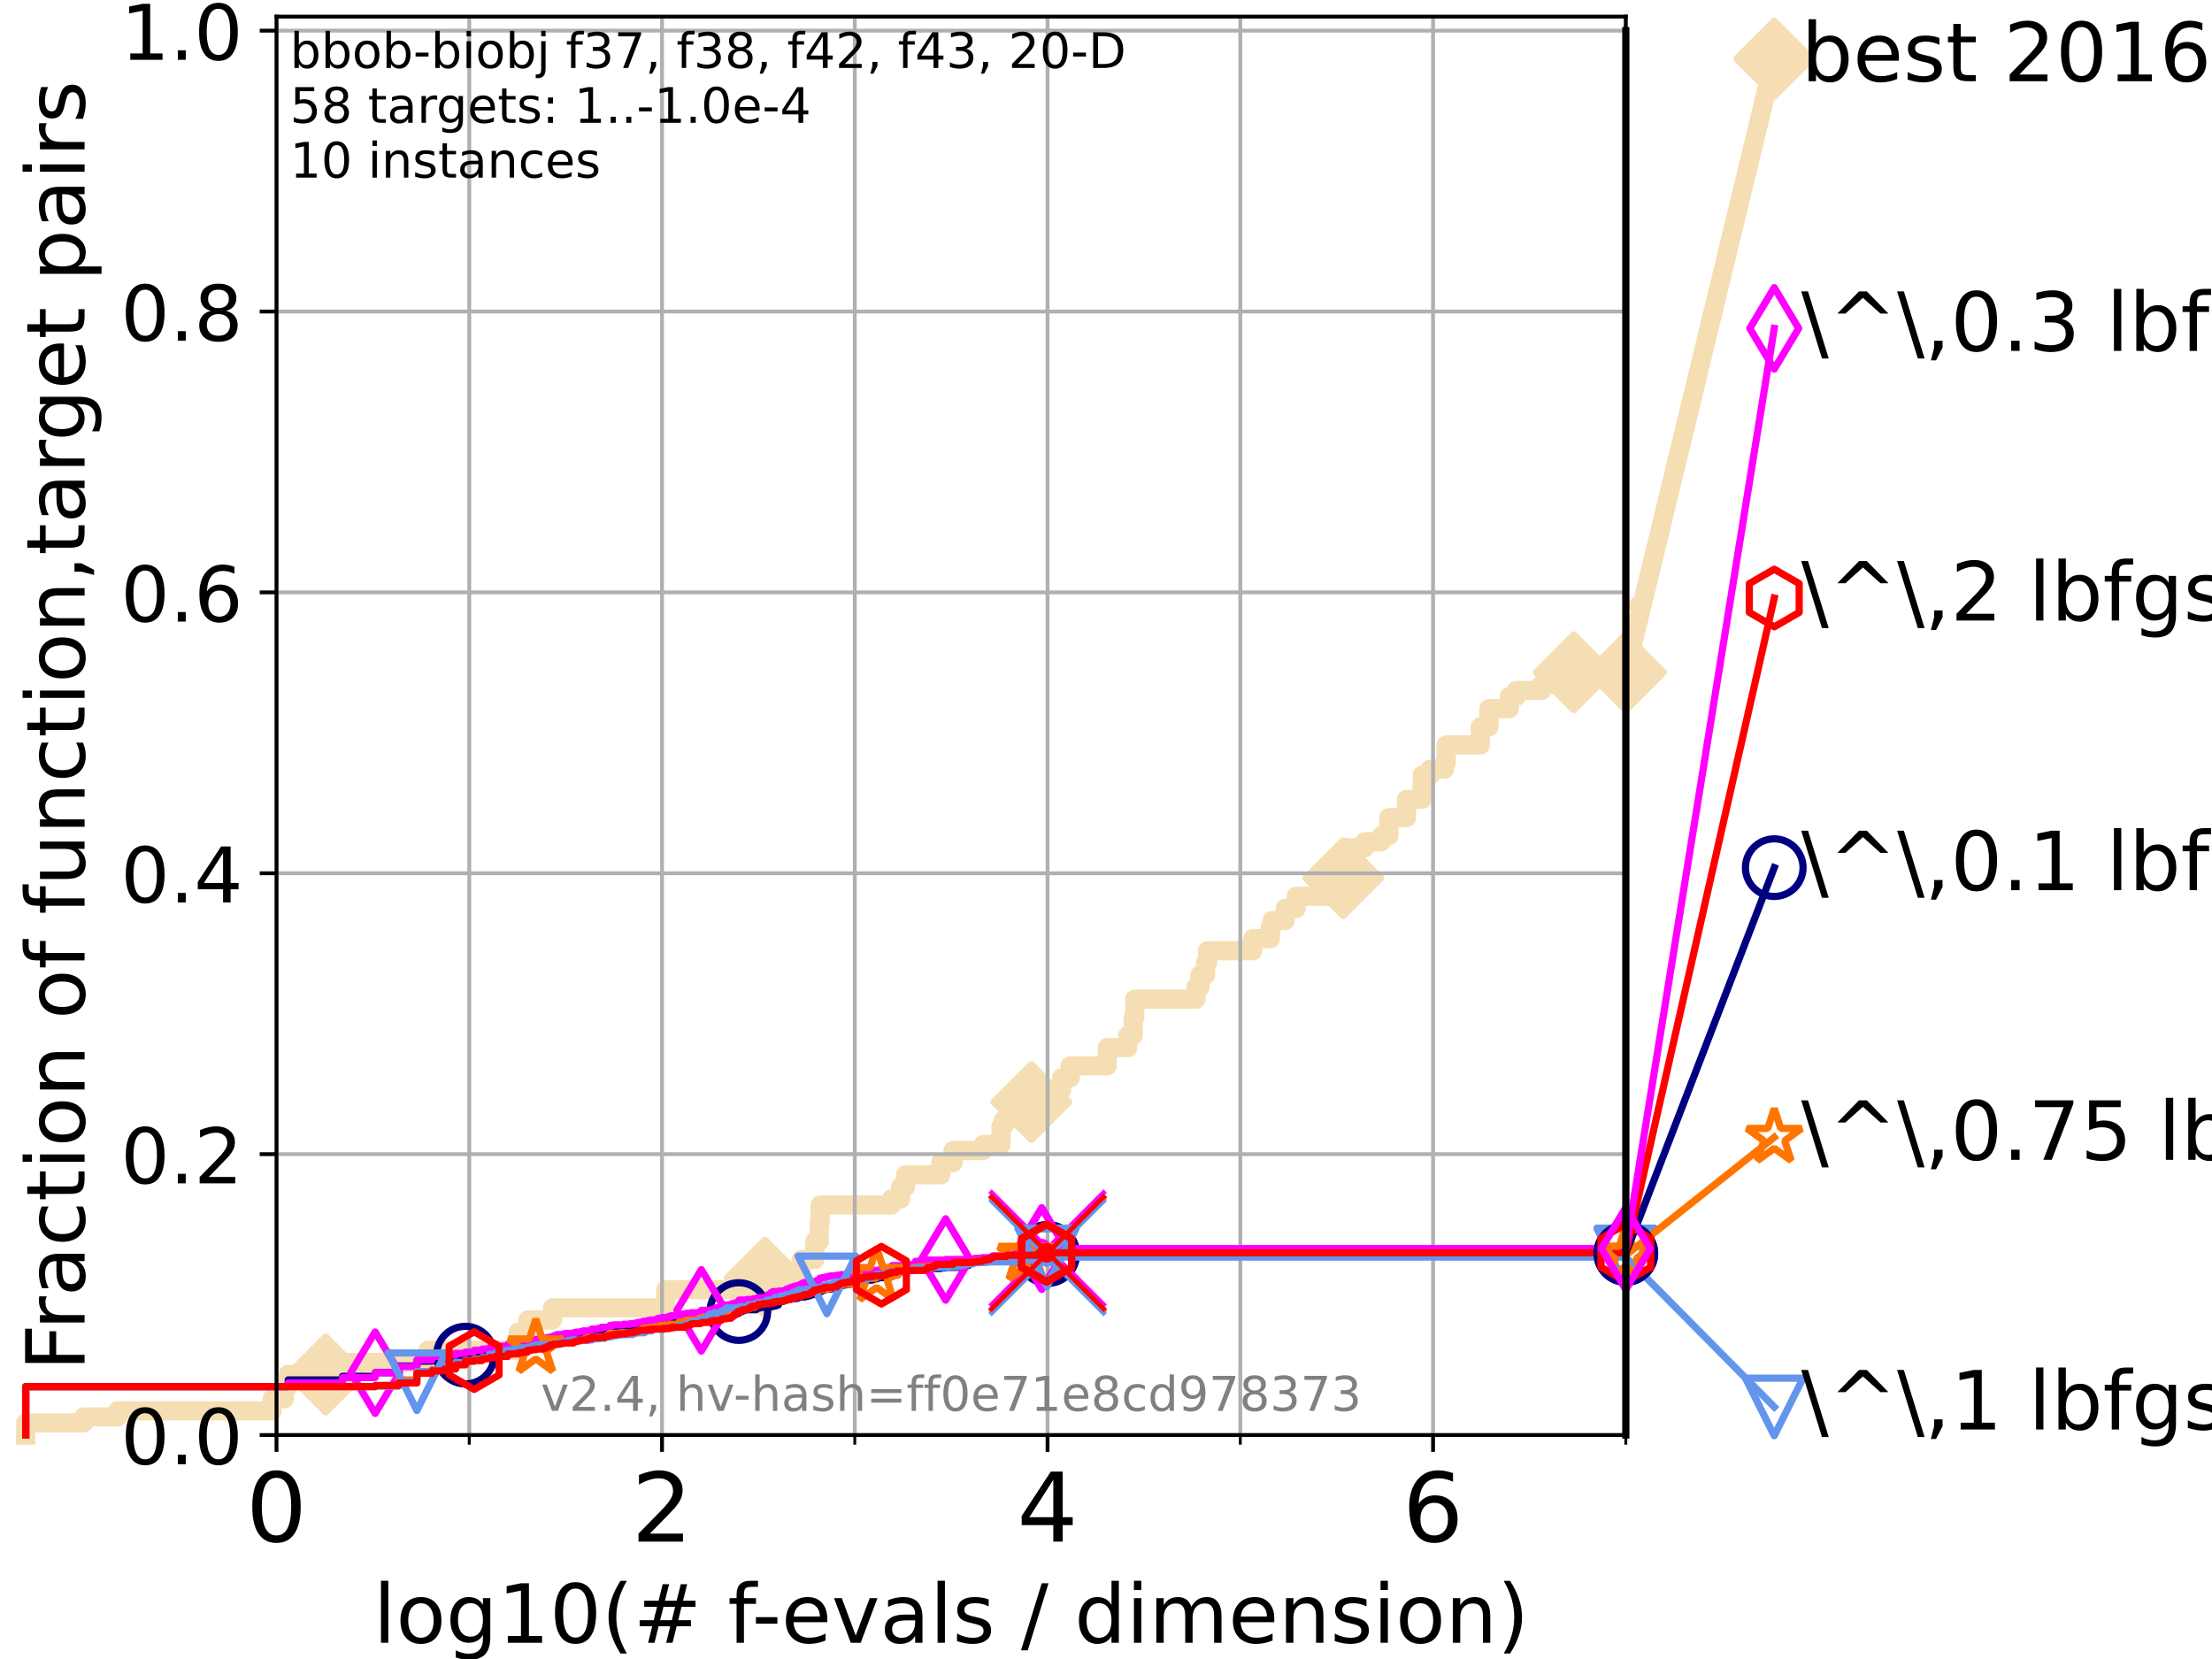 <?xml version="1.0" encoding="utf-8" standalone="no"?>
<!DOCTYPE svg PUBLIC "-//W3C//DTD SVG 1.1//EN"
  "http://www.w3.org/Graphics/SVG/1.1/DTD/svg11.dtd">
<!-- Created with matplotlib (https://matplotlib.org/) -->
<svg height="345.6pt" version="1.1" viewBox="0 0 460.8 345.6" width="460.8pt" xmlns="http://www.w3.org/2000/svg" xmlns:xlink="http://www.w3.org/1999/xlink">
 <defs>
  <style type="text/css">*{stroke-linecap:butt;stroke-linejoin:round;}</style>
 </defs>
 <g id="figure_1">
  <g id="patch_1">
   <path d="M 0 345.6 
L 460.8 345.6 
L 460.8 0 
L 0 0 
z
" style="fill:#ffffff;"/>
  </g>
  <g id="axes_1">
   <g id="patch_2">
    <path d="M 57.6 298.944 
L 338.688 298.944 
L 338.688 3.456 
L 57.6 3.456 
z
" style="fill:#ffffff;"/>
   </g>
   <g id="line2d_1">
    <path d="M 5.357 298.944 
L 5.357 296.422 
L 17.445 296.422 
L 17.445 295.161 
L 24.516 295.161 
L 24.516 293.9 
L 56.705 293.9 
L 56.705 291.378 
L 59.262 291.378 
L 59.262 288.856 
L 60.037 288.856 
L 60.037 286.334 
L 67.851 286.334 
L 67.851 283.811 
L 89.135 283.811 
L 89.135 281.289 
L 107.811 281.289 
L 107.811 278.767 
L 107.957 278.767 
L 107.957 277.506 
L 109.974 277.506 
L 109.974 274.984 
L 115.109 274.984 
L 115.109 272.462 
L 138.687 272.462 
L 138.687 268.679 
L 156.132 268.679 
L 156.132 267.418 
L 157.743 267.418 
L 157.743 266.157 
L 159.324 266.157 
L 159.324 264.896 
L 166.876 264.896 
L 166.876 262.374 
L 169.735 262.374 
L 169.735 258.591 
L 170.669 258.591 
L 170.669 254.807 
L 170.836 254.807 
L 170.836 251.024 
L 185.722 251.024 
L 185.722 249.763 
L 187.614 249.763 
L 187.614 247.241 
L 188.655 247.241 
L 188.655 244.719 
L 196.009 244.719 
L 196.009 242.197 
L 198.547 242.197 
L 198.547 239.675 
L 204.813 239.675 
L 204.813 238.414 
L 208.54 238.414 
L 208.54 234.631 
L 209.05 234.631 
L 209.05 233.37 
L 210.248 233.37 
L 210.248 232.109 
L 214.848 232.109 
L 214.848 229.587 
L 219.264 229.587 
L 219.264 227.064 
L 221.151 227.064 
L 221.151 224.542 
L 222.948 224.542 
L 222.948 222.02 
L 230.673 222.02 
L 230.673 218.237 
L 234.946 218.237 
L 234.946 215.715 
L 236.064 215.715 
L 236.064 211.932 
L 236.395 211.932 
L 236.395 208.149 
L 249.144 208.149 
L 249.144 205.627 
L 249.978 205.627 
L 249.978 203.105 
L 251.125 203.105 
L 251.125 200.583 
L 251.575 200.583 
L 251.575 198.06 
L 260.984 198.06 
L 260.984 195.538 
L 264.653 195.538 
L 264.653 193.016 
L 265.021 193.016 
L 265.021 191.755 
L 267.75 191.755 
L 267.75 189.233 
L 270.015 189.233 
L 270.015 186.711 
L 279.163 186.711 
L 279.163 184.189 
L 279.822 184.189 
L 279.822 182.928 
L 280.055 182.928 
L 280.055 180.406 
L 280.197 180.406 
L 280.197 176.623 
L 284.255 176.623 
L 284.255 175.362 
L 287.743 175.362 
L 287.743 174.101 
L 289.331 174.101 
L 289.331 170.317 
L 292.992 170.317 
L 292.992 166.534 
L 296.194 166.534 
L 296.296 161.49 
L 297.924 161.49 
L 297.924 160.229 
L 300.936 160.229 
L 300.936 158.968 
L 301.26 158.968 
L 301.26 155.185 
L 308.38 155.185 
L 308.38 151.402 
L 310.166 151.402 
L 310.166 147.619 
L 314.411 147.619 
L 314.411 145.097 
L 315.87 145.097 
L 315.87 143.835 
L 321.146 143.835 
L 321.146 142.574 
L 327.844 142.574 
L 327.844 140.052 
L 338.688 140.052 
L 338.688 140.052 
" style="fill:none;stroke:#f5deb3;stroke-linecap:square;stroke-width:4;"/>
   </g>
   <g id="line2d_2">
    <defs>
     <path d="M 0 7.778 
L 7.778 0 
L 0 -7.778 
L -7.778 0 
z
" id="m8255867003" style="stroke:#f5deb3;stroke-linejoin:miter;stroke-width:1.5;"/>
    </defs>
    <g>
     <use style="fill:#f5deb3;stroke:#f5deb3;stroke-linejoin:miter;stroke-width:1.5;" x="67.851" xlink:href="#m8255867003" y="286.334"/>
     <use style="fill:#f5deb3;stroke:#f5deb3;stroke-linejoin:miter;stroke-width:1.5;" x="159.324" xlink:href="#m8255867003" y="266.157"/>
     <use style="fill:#f5deb3;stroke:#f5deb3;stroke-linejoin:miter;stroke-width:1.5;" x="214.848" xlink:href="#m8255867003" y="229.587"/>
     <use style="fill:#f5deb3;stroke:#f5deb3;stroke-linejoin:miter;stroke-width:1.5;" x="279.822" xlink:href="#m8255867003" y="182.928"/>
     <use style="fill:#f5deb3;stroke:#f5deb3;stroke-linejoin:miter;stroke-width:1.5;" x="327.844" xlink:href="#m8255867003" y="140.052"/>
     <use style="fill:#f5deb3;stroke:#f5deb3;stroke-linejoin:miter;stroke-width:1.5;" x="338.688" xlink:href="#m8255867003" y="140.052"/>
    </g>
   </g>
   <g id="line2d_3">
    <path style="fill:none;stroke:#f5deb3;stroke-linecap:square;stroke-width:4;"/>
    <g/>
   </g>
   <g id="line2d_4">
    <path d="M 338.688 140.052 
L 369.608 12.233 
" style="fill:none;stroke:#f5deb3;stroke-linecap:square;stroke-width:4;"/>
    <g>
     <use style="fill:#f5deb3;stroke:#f5deb3;stroke-linejoin:miter;stroke-width:1.5;" x="338.688" xlink:href="#m8255867003" y="140.052"/>
     <use style="fill:#f5deb3;stroke:#f5deb3;stroke-linejoin:miter;stroke-width:1.5;" x="369.608" xlink:href="#m8255867003" y="12.233"/>
    </g>
   </g>
   <g id="matplotlib.axis_1">
    <g id="xtick_1">
     <g id="line2d_5">
      <path clip-path="url(#p1a46d2ee93)" d="M 57.6 298.944 
L 57.6 3.456 
" style="fill:none;stroke:#b0b0b0;stroke-linecap:square;stroke-width:0.8;"/>
     </g>
     <g id="line2d_6">
      <defs>
       <path d="M 0 0 
L 0 3.5 
" id="m19dec00139" style="stroke:#000000;stroke-width:0.8;"/>
      </defs>
      <g>
       <use style="stroke:#000000;stroke-width:0.8;" x="57.6" xlink:href="#m19dec00139" y="298.944"/>
      </g>
     </g>
     <g id="text_1">
      <!-- 0 -->
      <g transform="translate(51.237 321.141)scale(0.2 -0.2)">
       <defs>
        <path d="M 31.781 66.406 
Q 24.172 66.406 20.328 58.906 
Q 16.5 51.422 16.5 36.375 
Q 16.5 21.391 20.328 13.891 
Q 24.172 6.391 31.781 6.391 
Q 39.453 6.391 43.281 13.891 
Q 47.125 21.391 47.125 36.375 
Q 47.125 51.422 43.281 58.906 
Q 39.453 66.406 31.781 66.406 
z
M 31.781 74.219 
Q 44.047 74.219 50.516 64.516 
Q 56.984 54.828 56.984 36.375 
Q 56.984 17.969 50.516 8.266 
Q 44.047 -1.422 31.781 -1.422 
Q 19.531 -1.422 13.062 8.266 
Q 6.594 17.969 6.594 36.375 
Q 6.594 54.828 13.062 64.516 
Q 19.531 74.219 31.781 74.219 
z
" id="DejaVuSans-48"/>
       </defs>
       <use xlink:href="#DejaVuSans-48"/>
      </g>
     </g>
    </g>
    <g id="xtick_2">
     <g id="line2d_7">
      <path clip-path="url(#p1a46d2ee93)" d="M 137.911 298.944 
L 137.911 3.456 
" style="fill:none;stroke:#b0b0b0;stroke-linecap:square;stroke-width:0.8;"/>
     </g>
     <g id="line2d_8">
      <g>
       <use style="stroke:#000000;stroke-width:0.8;" x="137.911" xlink:href="#m19dec00139" y="298.944"/>
      </g>
     </g>
     <g id="text_2">
      <!-- 2 -->
      <g transform="translate(131.548 321.141)scale(0.2 -0.2)">
       <defs>
        <path d="M 19.188 8.297 
L 53.609 8.297 
L 53.609 0 
L 7.328 0 
L 7.328 8.297 
Q 12.938 14.109 22.625 23.891 
Q 32.328 33.688 34.812 36.531 
Q 39.547 41.844 41.422 45.531 
Q 43.312 49.219 43.312 52.781 
Q 43.312 58.594 39.234 62.25 
Q 35.156 65.922 28.609 65.922 
Q 23.969 65.922 18.812 64.312 
Q 13.672 62.703 7.812 59.422 
L 7.812 69.391 
Q 13.766 71.781 18.938 73 
Q 24.125 74.219 28.422 74.219 
Q 39.75 74.219 46.484 68.547 
Q 53.219 62.891 53.219 53.422 
Q 53.219 48.922 51.531 44.891 
Q 49.859 40.875 45.406 35.406 
Q 44.188 33.984 37.641 27.219 
Q 31.109 20.453 19.188 8.297 
z
" id="DejaVuSans-50"/>
       </defs>
       <use xlink:href="#DejaVuSans-50"/>
      </g>
     </g>
    </g>
    <g id="xtick_3">
     <g id="line2d_9">
      <path clip-path="url(#p1a46d2ee93)" d="M 218.222 298.944 
L 218.222 3.456 
" style="fill:none;stroke:#b0b0b0;stroke-linecap:square;stroke-width:0.8;"/>
     </g>
     <g id="line2d_10">
      <g>
       <use style="stroke:#000000;stroke-width:0.8;" x="218.222" xlink:href="#m19dec00139" y="298.944"/>
      </g>
     </g>
     <g id="text_3">
      <!-- 4 -->
      <g transform="translate(211.859 321.141)scale(0.2 -0.2)">
       <defs>
        <path d="M 37.797 64.312 
L 12.891 25.391 
L 37.797 25.391 
z
M 35.203 72.906 
L 47.609 72.906 
L 47.609 25.391 
L 58.016 25.391 
L 58.016 17.188 
L 47.609 17.188 
L 47.609 0 
L 37.797 0 
L 37.797 17.188 
L 4.891 17.188 
L 4.891 26.703 
z
" id="DejaVuSans-52"/>
       </defs>
       <use xlink:href="#DejaVuSans-52"/>
      </g>
     </g>
    </g>
    <g id="xtick_4">
     <g id="line2d_11">
      <path clip-path="url(#p1a46d2ee93)" d="M 298.533 298.944 
L 298.533 3.456 
" style="fill:none;stroke:#b0b0b0;stroke-linecap:square;stroke-width:0.8;"/>
     </g>
     <g id="line2d_12">
      <g>
       <use style="stroke:#000000;stroke-width:0.8;" x="298.533" xlink:href="#m19dec00139" y="298.944"/>
      </g>
     </g>
     <g id="text_4">
      <!-- 6 -->
      <g transform="translate(292.17 321.141)scale(0.2 -0.2)">
       <defs>
        <path d="M 33.016 40.375 
Q 26.375 40.375 22.484 35.828 
Q 18.609 31.297 18.609 23.391 
Q 18.609 15.531 22.484 10.953 
Q 26.375 6.391 33.016 6.391 
Q 39.656 6.391 43.531 10.953 
Q 47.406 15.531 47.406 23.391 
Q 47.406 31.297 43.531 35.828 
Q 39.656 40.375 33.016 40.375 
z
M 52.594 71.297 
L 52.594 62.312 
Q 48.875 64.062 45.094 64.984 
Q 41.312 65.922 37.594 65.922 
Q 27.828 65.922 22.672 59.328 
Q 17.531 52.734 16.797 39.406 
Q 19.672 43.656 24.016 45.922 
Q 28.375 48.188 33.594 48.188 
Q 44.578 48.188 50.953 41.516 
Q 57.328 34.859 57.328 23.391 
Q 57.328 12.156 50.688 5.359 
Q 44.047 -1.422 33.016 -1.422 
Q 20.359 -1.422 13.672 8.266 
Q 6.984 17.969 6.984 36.375 
Q 6.984 53.656 15.188 63.938 
Q 23.391 74.219 37.203 74.219 
Q 40.922 74.219 44.703 73.484 
Q 48.484 72.75 52.594 71.297 
z
" id="DejaVuSans-54"/>
       </defs>
       <use xlink:href="#DejaVuSans-54"/>
      </g>
     </g>
    </g>
    <g id="xtick_5">
     <g id="line2d_13">
      <path clip-path="url(#p1a46d2ee93)" d="M 97.755 298.944 
L 97.755 3.456 
" style="fill:none;stroke:#b0b0b0;stroke-linecap:square;stroke-width:0.8;"/>
     </g>
     <g id="line2d_14">
      <defs>
       <path d="M 0 0 
L 0 2 
" id="mb9c562a0f4" style="stroke:#000000;stroke-width:0.6;"/>
      </defs>
      <g>
       <use style="stroke:#000000;stroke-width:0.6;" x="97.755" xlink:href="#mb9c562a0f4" y="298.944"/>
      </g>
     </g>
    </g>
    <g id="xtick_6">
     <g id="line2d_15">
      <path clip-path="url(#p1a46d2ee93)" d="M 178.066 298.944 
L 178.066 3.456 
" style="fill:none;stroke:#b0b0b0;stroke-linecap:square;stroke-width:0.8;"/>
     </g>
     <g id="line2d_16">
      <g>
       <use style="stroke:#000000;stroke-width:0.6;" x="178.066" xlink:href="#mb9c562a0f4" y="298.944"/>
      </g>
     </g>
    </g>
    <g id="xtick_7">
     <g id="line2d_17">
      <path clip-path="url(#p1a46d2ee93)" d="M 258.377 298.944 
L 258.377 3.456 
" style="fill:none;stroke:#b0b0b0;stroke-linecap:square;stroke-width:0.8;"/>
     </g>
     <g id="line2d_18">
      <g>
       <use style="stroke:#000000;stroke-width:0.6;" x="258.377" xlink:href="#mb9c562a0f4" y="298.944"/>
      </g>
     </g>
    </g>
    <g id="xtick_8">
     <g id="line2d_19">
      <path clip-path="url(#p1a46d2ee93)" d="M 338.688 298.944 
L 338.688 3.456 
" style="fill:none;stroke:#b0b0b0;stroke-linecap:square;stroke-width:0.8;"/>
     </g>
     <g id="line2d_20">
      <g>
       <use style="stroke:#000000;stroke-width:0.6;" x="338.688" xlink:href="#mb9c562a0f4" y="298.944"/>
      </g>
     </g>
    </g>
    <g id="text_5">
     <!-- log10(# f-evals / dimension) -->
     <g transform="translate(77.764 342.218)scale(0.17 -0.17)">
      <defs>
       <path d="M 9.422 75.984 
L 18.406 75.984 
L 18.406 0 
L 9.422 0 
z
" id="DejaVuSans-108"/>
       <path d="M 30.609 48.391 
Q 23.391 48.391 19.188 42.75 
Q 14.984 37.109 14.984 27.297 
Q 14.984 17.484 19.156 11.844 
Q 23.344 6.203 30.609 6.203 
Q 37.797 6.203 41.984 11.859 
Q 46.188 17.531 46.188 27.297 
Q 46.188 37.016 41.984 42.703 
Q 37.797 48.391 30.609 48.391 
z
M 30.609 56 
Q 42.328 56 49.016 48.375 
Q 55.719 40.766 55.719 27.297 
Q 55.719 13.875 49.016 6.219 
Q 42.328 -1.422 30.609 -1.422 
Q 18.844 -1.422 12.172 6.219 
Q 5.516 13.875 5.516 27.297 
Q 5.516 40.766 12.172 48.375 
Q 18.844 56 30.609 56 
z
" id="DejaVuSans-111"/>
       <path d="M 45.406 27.984 
Q 45.406 37.75 41.375 43.109 
Q 37.359 48.484 30.078 48.484 
Q 22.859 48.484 18.828 43.109 
Q 14.797 37.75 14.797 27.984 
Q 14.797 18.266 18.828 12.891 
Q 22.859 7.516 30.078 7.516 
Q 37.359 7.516 41.375 12.891 
Q 45.406 18.266 45.406 27.984 
z
M 54.391 6.781 
Q 54.391 -7.172 48.188 -13.984 
Q 42 -20.797 29.203 -20.797 
Q 24.469 -20.797 20.266 -20.094 
Q 16.062 -19.391 12.109 -17.922 
L 12.109 -9.188 
Q 16.062 -11.328 19.922 -12.344 
Q 23.781 -13.375 27.781 -13.375 
Q 36.625 -13.375 41.016 -8.766 
Q 45.406 -4.156 45.406 5.172 
L 45.406 9.625 
Q 42.625 4.781 38.281 2.391 
Q 33.938 0 27.875 0 
Q 17.828 0 11.672 7.656 
Q 5.516 15.328 5.516 27.984 
Q 5.516 40.672 11.672 48.328 
Q 17.828 56 27.875 56 
Q 33.938 56 38.281 53.609 
Q 42.625 51.219 45.406 46.391 
L 45.406 54.688 
L 54.391 54.688 
z
" id="DejaVuSans-103"/>
       <path d="M 12.406 8.297 
L 28.516 8.297 
L 28.516 63.922 
L 10.984 60.406 
L 10.984 69.391 
L 28.422 72.906 
L 38.281 72.906 
L 38.281 8.297 
L 54.391 8.297 
L 54.391 0 
L 12.406 0 
z
" id="DejaVuSans-49"/>
       <path d="M 31 75.875 
Q 24.469 64.656 21.281 53.656 
Q 18.109 42.672 18.109 31.391 
Q 18.109 20.125 21.312 9.062 
Q 24.516 -2 31 -13.188 
L 23.188 -13.188 
Q 15.875 -1.703 12.234 9.375 
Q 8.594 20.453 8.594 31.391 
Q 8.594 42.281 12.203 53.312 
Q 15.828 64.359 23.188 75.875 
z
" id="DejaVuSans-40"/>
       <path d="M 51.125 44 
L 36.922 44 
L 32.812 27.688 
L 47.125 27.688 
z
M 43.797 71.781 
L 38.719 51.516 
L 52.984 51.516 
L 58.109 71.781 
L 65.922 71.781 
L 60.891 51.516 
L 76.125 51.516 
L 76.125 44 
L 58.984 44 
L 54.984 27.688 
L 70.516 27.688 
L 70.516 20.219 
L 53.078 20.219 
L 48 0 
L 40.188 0 
L 45.219 20.219 
L 30.906 20.219 
L 25.875 0 
L 18.016 0 
L 23.094 20.219 
L 7.719 20.219 
L 7.719 27.688 
L 24.906 27.688 
L 29 44 
L 13.281 44 
L 13.281 51.516 
L 30.906 51.516 
L 35.891 71.781 
z
" id="DejaVuSans-35"/>
       <path id="DejaVuSans-32"/>
       <path d="M 37.109 75.984 
L 37.109 68.5 
L 28.516 68.5 
Q 23.688 68.5 21.797 66.547 
Q 19.922 64.594 19.922 59.516 
L 19.922 54.688 
L 34.719 54.688 
L 34.719 47.703 
L 19.922 47.703 
L 19.922 0 
L 10.891 0 
L 10.891 47.703 
L 2.297 47.703 
L 2.297 54.688 
L 10.891 54.688 
L 10.891 58.5 
Q 10.891 67.625 15.141 71.797 
Q 19.391 75.984 28.609 75.984 
z
" id="DejaVuSans-102"/>
       <path d="M 4.891 31.391 
L 31.203 31.391 
L 31.203 23.391 
L 4.891 23.391 
z
" id="DejaVuSans-45"/>
       <path d="M 56.203 29.594 
L 56.203 25.203 
L 14.891 25.203 
Q 15.484 15.922 20.484 11.062 
Q 25.484 6.203 34.422 6.203 
Q 39.594 6.203 44.453 7.469 
Q 49.312 8.734 54.109 11.281 
L 54.109 2.781 
Q 49.266 0.734 44.188 -0.344 
Q 39.109 -1.422 33.891 -1.422 
Q 20.797 -1.422 13.156 6.188 
Q 5.516 13.812 5.516 26.812 
Q 5.516 40.234 12.766 48.109 
Q 20.016 56 32.328 56 
Q 43.359 56 49.781 48.891 
Q 56.203 41.797 56.203 29.594 
z
M 47.219 32.234 
Q 47.125 39.594 43.094 43.984 
Q 39.062 48.391 32.422 48.391 
Q 24.906 48.391 20.391 44.141 
Q 15.875 39.891 15.188 32.172 
z
" id="DejaVuSans-101"/>
       <path d="M 2.984 54.688 
L 12.5 54.688 
L 29.594 8.797 
L 46.688 54.688 
L 56.203 54.688 
L 35.688 0 
L 23.484 0 
z
" id="DejaVuSans-118"/>
       <path d="M 34.281 27.484 
Q 23.391 27.484 19.188 25 
Q 14.984 22.516 14.984 16.5 
Q 14.984 11.719 18.141 8.906 
Q 21.297 6.109 26.703 6.109 
Q 34.188 6.109 38.703 11.406 
Q 43.219 16.703 43.219 25.484 
L 43.219 27.484 
z
M 52.203 31.203 
L 52.203 0 
L 43.219 0 
L 43.219 8.297 
Q 40.141 3.328 35.547 0.953 
Q 30.953 -1.422 24.312 -1.422 
Q 15.922 -1.422 10.953 3.297 
Q 6 8.016 6 15.922 
Q 6 25.141 12.172 29.828 
Q 18.359 34.516 30.609 34.516 
L 43.219 34.516 
L 43.219 35.406 
Q 43.219 41.609 39.141 45 
Q 35.062 48.391 27.688 48.391 
Q 23 48.391 18.547 47.266 
Q 14.109 46.141 10.016 43.891 
L 10.016 52.203 
Q 14.938 54.109 19.578 55.047 
Q 24.219 56 28.609 56 
Q 40.484 56 46.344 49.844 
Q 52.203 43.703 52.203 31.203 
z
" id="DejaVuSans-97"/>
       <path d="M 44.281 53.078 
L 44.281 44.578 
Q 40.484 46.531 36.375 47.5 
Q 32.281 48.484 27.875 48.484 
Q 21.188 48.484 17.844 46.438 
Q 14.5 44.391 14.5 40.281 
Q 14.5 37.156 16.891 35.375 
Q 19.281 33.594 26.516 31.984 
L 29.594 31.297 
Q 39.156 29.25 43.188 25.516 
Q 47.219 21.781 47.219 15.094 
Q 47.219 7.469 41.188 3.016 
Q 35.156 -1.422 24.609 -1.422 
Q 20.219 -1.422 15.453 -0.562 
Q 10.688 0.297 5.422 2 
L 5.422 11.281 
Q 10.406 8.688 15.234 7.391 
Q 20.062 6.109 24.812 6.109 
Q 31.156 6.109 34.562 8.281 
Q 37.984 10.453 37.984 14.406 
Q 37.984 18.062 35.516 20.016 
Q 33.062 21.969 24.703 23.781 
L 21.578 24.516 
Q 13.234 26.266 9.516 29.906 
Q 5.812 33.547 5.812 39.891 
Q 5.812 47.609 11.281 51.797 
Q 16.75 56 26.812 56 
Q 31.781 56 36.172 55.266 
Q 40.578 54.547 44.281 53.078 
z
" id="DejaVuSans-115"/>
       <path d="M 25.391 72.906 
L 33.688 72.906 
L 8.297 -9.281 
L 0 -9.281 
z
" id="DejaVuSans-47"/>
       <path d="M 45.406 46.391 
L 45.406 75.984 
L 54.391 75.984 
L 54.391 0 
L 45.406 0 
L 45.406 8.203 
Q 42.578 3.328 38.25 0.953 
Q 33.938 -1.422 27.875 -1.422 
Q 17.969 -1.422 11.734 6.484 
Q 5.516 14.406 5.516 27.297 
Q 5.516 40.188 11.734 48.094 
Q 17.969 56 27.875 56 
Q 33.938 56 38.25 53.625 
Q 42.578 51.266 45.406 46.391 
z
M 14.797 27.297 
Q 14.797 17.391 18.875 11.75 
Q 22.953 6.109 30.078 6.109 
Q 37.203 6.109 41.297 11.75 
Q 45.406 17.391 45.406 27.297 
Q 45.406 37.203 41.297 42.844 
Q 37.203 48.484 30.078 48.484 
Q 22.953 48.484 18.875 42.844 
Q 14.797 37.203 14.797 27.297 
z
" id="DejaVuSans-100"/>
       <path d="M 9.422 54.688 
L 18.406 54.688 
L 18.406 0 
L 9.422 0 
z
M 9.422 75.984 
L 18.406 75.984 
L 18.406 64.594 
L 9.422 64.594 
z
" id="DejaVuSans-105"/>
       <path d="M 52 44.188 
Q 55.375 50.25 60.062 53.125 
Q 64.75 56 71.094 56 
Q 79.641 56 84.281 50.016 
Q 88.922 44.047 88.922 33.016 
L 88.922 0 
L 79.891 0 
L 79.891 32.719 
Q 79.891 40.578 77.094 44.375 
Q 74.312 48.188 68.609 48.188 
Q 61.625 48.188 57.562 43.547 
Q 53.516 38.922 53.516 30.906 
L 53.516 0 
L 44.484 0 
L 44.484 32.719 
Q 44.484 40.625 41.703 44.406 
Q 38.922 48.188 33.109 48.188 
Q 26.219 48.188 22.156 43.531 
Q 18.109 38.875 18.109 30.906 
L 18.109 0 
L 9.078 0 
L 9.078 54.688 
L 18.109 54.688 
L 18.109 46.188 
Q 21.188 51.219 25.484 53.609 
Q 29.781 56 35.688 56 
Q 41.656 56 45.828 52.969 
Q 50 49.953 52 44.188 
z
" id="DejaVuSans-109"/>
       <path d="M 54.891 33.016 
L 54.891 0 
L 45.906 0 
L 45.906 32.719 
Q 45.906 40.484 42.875 44.328 
Q 39.844 48.188 33.797 48.188 
Q 26.516 48.188 22.312 43.547 
Q 18.109 38.922 18.109 30.906 
L 18.109 0 
L 9.078 0 
L 9.078 54.688 
L 18.109 54.688 
L 18.109 46.188 
Q 21.344 51.125 25.703 53.562 
Q 30.078 56 35.797 56 
Q 45.219 56 50.047 50.172 
Q 54.891 44.344 54.891 33.016 
z
" id="DejaVuSans-110"/>
       <path d="M 8.016 75.875 
L 15.828 75.875 
Q 23.141 64.359 26.781 53.312 
Q 30.422 42.281 30.422 31.391 
Q 30.422 20.453 26.781 9.375 
Q 23.141 -1.703 15.828 -13.188 
L 8.016 -13.188 
Q 14.5 -2 17.703 9.062 
Q 20.906 20.125 20.906 31.391 
Q 20.906 42.672 17.703 53.656 
Q 14.5 64.656 8.016 75.875 
z
" id="DejaVuSans-41"/>
      </defs>
      <use xlink:href="#DejaVuSans-108"/>
      <use x="27.783" xlink:href="#DejaVuSans-111"/>
      <use x="88.965" xlink:href="#DejaVuSans-103"/>
      <use x="152.441" xlink:href="#DejaVuSans-49"/>
      <use x="216.064" xlink:href="#DejaVuSans-48"/>
      <use x="279.688" xlink:href="#DejaVuSans-40"/>
      <use x="318.701" xlink:href="#DejaVuSans-35"/>
      <use x="402.49" xlink:href="#DejaVuSans-32"/>
      <use x="434.277" xlink:href="#DejaVuSans-102"/>
      <use x="463.982" xlink:href="#DejaVuSans-45"/>
      <use x="500.066" xlink:href="#DejaVuSans-101"/>
      <use x="561.59" xlink:href="#DejaVuSans-118"/>
      <use x="620.77" xlink:href="#DejaVuSans-97"/>
      <use x="682.049" xlink:href="#DejaVuSans-108"/>
      <use x="709.832" xlink:href="#DejaVuSans-115"/>
      <use x="761.932" xlink:href="#DejaVuSans-32"/>
      <use x="793.719" xlink:href="#DejaVuSans-47"/>
      <use x="827.41" xlink:href="#DejaVuSans-32"/>
      <use x="859.197" xlink:href="#DejaVuSans-100"/>
      <use x="922.674" xlink:href="#DejaVuSans-105"/>
      <use x="950.457" xlink:href="#DejaVuSans-109"/>
      <use x="1047.869" xlink:href="#DejaVuSans-101"/>
      <use x="1109.393" xlink:href="#DejaVuSans-110"/>
      <use x="1172.771" xlink:href="#DejaVuSans-115"/>
      <use x="1224.871" xlink:href="#DejaVuSans-105"/>
      <use x="1252.654" xlink:href="#DejaVuSans-111"/>
      <use x="1313.836" xlink:href="#DejaVuSans-110"/>
      <use x="1377.215" xlink:href="#DejaVuSans-41"/>
     </g>
    </g>
   </g>
   <g id="matplotlib.axis_2">
    <g id="ytick_1">
     <g id="line2d_21">
      <path clip-path="url(#p1a46d2ee93)" d="M 57.6 298.944 
L 338.688 298.944 
" style="fill:none;stroke:#b0b0b0;stroke-linecap:square;stroke-width:0.8;"/>
     </g>
     <g id="line2d_22">
      <defs>
       <path d="M 0 0 
L -3.5 0 
" id="mb39d6c18f7" style="stroke:#000000;stroke-width:0.8;"/>
      </defs>
      <g>
       <use style="stroke:#000000;stroke-width:0.8;" x="57.6" xlink:href="#mb39d6c18f7" y="298.944"/>
      </g>
     </g>
     <g id="text_6">
      <!-- 0.0 -->
      <g transform="translate(25.155 305.023)scale(0.16 -0.16)">
       <defs>
        <path d="M 10.688 12.406 
L 21 12.406 
L 21 0 
L 10.688 0 
z
" id="DejaVuSans-46"/>
       </defs>
       <use xlink:href="#DejaVuSans-48"/>
       <use x="63.623" xlink:href="#DejaVuSans-46"/>
       <use x="95.41" xlink:href="#DejaVuSans-48"/>
      </g>
     </g>
    </g>
    <g id="ytick_2">
     <g id="line2d_23">
      <path clip-path="url(#p1a46d2ee93)" d="M 57.6 240.432 
L 338.688 240.432 
" style="fill:none;stroke:#b0b0b0;stroke-linecap:square;stroke-width:0.8;"/>
     </g>
     <g id="line2d_24">
      <g>
       <use style="stroke:#000000;stroke-width:0.8;" x="57.6" xlink:href="#mb39d6c18f7" y="240.432"/>
      </g>
     </g>
     <g id="text_7">
      <!-- 0.2 -->
      <g transform="translate(25.155 246.51)scale(0.16 -0.16)">
       <use xlink:href="#DejaVuSans-48"/>
       <use x="63.623" xlink:href="#DejaVuSans-46"/>
       <use x="95.41" xlink:href="#DejaVuSans-50"/>
      </g>
     </g>
    </g>
    <g id="ytick_3">
     <g id="line2d_25">
      <path clip-path="url(#p1a46d2ee93)" d="M 57.6 181.919 
L 338.688 181.919 
" style="fill:none;stroke:#b0b0b0;stroke-linecap:square;stroke-width:0.8;"/>
     </g>
     <g id="line2d_26">
      <g>
       <use style="stroke:#000000;stroke-width:0.8;" x="57.6" xlink:href="#mb39d6c18f7" y="181.919"/>
      </g>
     </g>
     <g id="text_8">
      <!-- 0.4 -->
      <g transform="translate(25.155 187.998)scale(0.16 -0.16)">
       <use xlink:href="#DejaVuSans-48"/>
       <use x="63.623" xlink:href="#DejaVuSans-46"/>
       <use x="95.41" xlink:href="#DejaVuSans-52"/>
      </g>
     </g>
    </g>
    <g id="ytick_4">
     <g id="line2d_27">
      <path clip-path="url(#p1a46d2ee93)" d="M 57.6 123.407 
L 338.688 123.407 
" style="fill:none;stroke:#b0b0b0;stroke-linecap:square;stroke-width:0.8;"/>
     </g>
     <g id="line2d_28">
      <g>
       <use style="stroke:#000000;stroke-width:0.8;" x="57.6" xlink:href="#mb39d6c18f7" y="123.407"/>
      </g>
     </g>
     <g id="text_9">
      <!-- 0.6 -->
      <g transform="translate(25.155 129.485)scale(0.16 -0.16)">
       <use xlink:href="#DejaVuSans-48"/>
       <use x="63.623" xlink:href="#DejaVuSans-46"/>
       <use x="95.41" xlink:href="#DejaVuSans-54"/>
      </g>
     </g>
    </g>
    <g id="ytick_5">
     <g id="line2d_29">
      <path clip-path="url(#p1a46d2ee93)" d="M 57.6 64.894 
L 338.688 64.894 
" style="fill:none;stroke:#b0b0b0;stroke-linecap:square;stroke-width:0.8;"/>
     </g>
     <g id="line2d_30">
      <g>
       <use style="stroke:#000000;stroke-width:0.8;" x="57.6" xlink:href="#mb39d6c18f7" y="64.894"/>
      </g>
     </g>
     <g id="text_10">
      <!-- 0.8 -->
      <g transform="translate(25.155 70.973)scale(0.16 -0.16)">
       <defs>
        <path d="M 31.781 34.625 
Q 24.75 34.625 20.719 30.859 
Q 16.703 27.094 16.703 20.516 
Q 16.703 13.922 20.719 10.156 
Q 24.75 6.391 31.781 6.391 
Q 38.812 6.391 42.859 10.172 
Q 46.922 13.969 46.922 20.516 
Q 46.922 27.094 42.891 30.859 
Q 38.875 34.625 31.781 34.625 
z
M 21.922 38.812 
Q 15.578 40.375 12.031 44.719 
Q 8.5 49.078 8.5 55.328 
Q 8.5 64.062 14.719 69.141 
Q 20.953 74.219 31.781 74.219 
Q 42.672 74.219 48.875 69.141 
Q 55.078 64.062 55.078 55.328 
Q 55.078 49.078 51.531 44.719 
Q 48 40.375 41.703 38.812 
Q 48.828 37.156 52.797 32.312 
Q 56.781 27.484 56.781 20.516 
Q 56.781 9.906 50.312 4.234 
Q 43.844 -1.422 31.781 -1.422 
Q 19.734 -1.422 13.25 4.234 
Q 6.781 9.906 6.781 20.516 
Q 6.781 27.484 10.781 32.312 
Q 14.797 37.156 21.922 38.812 
z
M 18.312 54.391 
Q 18.312 48.734 21.844 45.562 
Q 25.391 42.391 31.781 42.391 
Q 38.141 42.391 41.719 45.562 
Q 45.312 48.734 45.312 54.391 
Q 45.312 60.062 41.719 63.234 
Q 38.141 66.406 31.781 66.406 
Q 25.391 66.406 21.844 63.234 
Q 18.312 60.062 18.312 54.391 
z
" id="DejaVuSans-56"/>
       </defs>
       <use xlink:href="#DejaVuSans-48"/>
       <use x="63.623" xlink:href="#DejaVuSans-46"/>
       <use x="95.41" xlink:href="#DejaVuSans-56"/>
      </g>
     </g>
    </g>
    <g id="ytick_6">
     <g id="line2d_31">
      <path clip-path="url(#p1a46d2ee93)" d="M 57.6 6.382 
L 338.688 6.382 
" style="fill:none;stroke:#b0b0b0;stroke-linecap:square;stroke-width:0.8;"/>
     </g>
     <g id="line2d_32">
      <g>
       <use style="stroke:#000000;stroke-width:0.8;" x="57.6" xlink:href="#mb39d6c18f7" y="6.382"/>
      </g>
     </g>
     <g id="text_11">
      <!-- 1.0 -->
      <g transform="translate(25.155 12.46)scale(0.16 -0.16)">
       <use xlink:href="#DejaVuSans-49"/>
       <use x="63.623" xlink:href="#DejaVuSans-46"/>
       <use x="95.41" xlink:href="#DejaVuSans-48"/>
      </g>
     </g>
    </g>
    <g id="text_12">
     <!-- Fraction of function,target pairs -->
     <g transform="translate(17.62 285.585)rotate(-90)scale(0.17 -0.17)">
      <defs>
       <path d="M 9.812 72.906 
L 51.703 72.906 
L 51.703 64.594 
L 19.672 64.594 
L 19.672 43.109 
L 48.578 43.109 
L 48.578 34.812 
L 19.672 34.812 
L 19.672 0 
L 9.812 0 
z
" id="DejaVuSans-70"/>
       <path d="M 41.109 46.297 
Q 39.594 47.172 37.812 47.578 
Q 36.031 48 33.891 48 
Q 26.266 48 22.188 43.047 
Q 18.109 38.094 18.109 28.812 
L 18.109 0 
L 9.078 0 
L 9.078 54.688 
L 18.109 54.688 
L 18.109 46.188 
Q 20.953 51.172 25.484 53.578 
Q 30.031 56 36.531 56 
Q 37.453 56 38.578 55.875 
Q 39.703 55.766 41.062 55.516 
z
" id="DejaVuSans-114"/>
       <path d="M 48.781 52.594 
L 48.781 44.188 
Q 44.969 46.297 41.141 47.344 
Q 37.312 48.391 33.406 48.391 
Q 24.656 48.391 19.812 42.844 
Q 14.984 37.312 14.984 27.297 
Q 14.984 17.281 19.812 11.734 
Q 24.656 6.203 33.406 6.203 
Q 37.312 6.203 41.141 7.25 
Q 44.969 8.297 48.781 10.406 
L 48.781 2.094 
Q 45.016 0.344 40.984 -0.531 
Q 36.969 -1.422 32.422 -1.422 
Q 20.062 -1.422 12.781 6.344 
Q 5.516 14.109 5.516 27.297 
Q 5.516 40.672 12.859 48.328 
Q 20.219 56 33.016 56 
Q 37.156 56 41.109 55.141 
Q 45.062 54.297 48.781 52.594 
z
" id="DejaVuSans-99"/>
       <path d="M 18.312 70.219 
L 18.312 54.688 
L 36.812 54.688 
L 36.812 47.703 
L 18.312 47.703 
L 18.312 18.016 
Q 18.312 11.328 20.141 9.422 
Q 21.969 7.516 27.594 7.516 
L 36.812 7.516 
L 36.812 0 
L 27.594 0 
Q 17.188 0 13.234 3.875 
Q 9.281 7.766 9.281 18.016 
L 9.281 47.703 
L 2.688 47.703 
L 2.688 54.688 
L 9.281 54.688 
L 9.281 70.219 
z
" id="DejaVuSans-116"/>
       <path d="M 8.5 21.578 
L 8.5 54.688 
L 17.484 54.688 
L 17.484 21.922 
Q 17.484 14.156 20.5 10.266 
Q 23.531 6.391 29.594 6.391 
Q 36.859 6.391 41.078 11.031 
Q 45.312 15.672 45.312 23.688 
L 45.312 54.688 
L 54.297 54.688 
L 54.297 0 
L 45.312 0 
L 45.312 8.406 
Q 42.047 3.422 37.719 1 
Q 33.406 -1.422 27.688 -1.422 
Q 18.266 -1.422 13.375 4.438 
Q 8.5 10.297 8.5 21.578 
z
M 31.109 56 
z
" id="DejaVuSans-117"/>
       <path d="M 11.719 12.406 
L 22.016 12.406 
L 22.016 4 
L 14.016 -11.625 
L 7.719 -11.625 
L 11.719 4 
z
" id="DejaVuSans-44"/>
       <path d="M 18.109 8.203 
L 18.109 -20.797 
L 9.078 -20.797 
L 9.078 54.688 
L 18.109 54.688 
L 18.109 46.391 
Q 20.953 51.266 25.266 53.625 
Q 29.594 56 35.594 56 
Q 45.562 56 51.781 48.094 
Q 58.016 40.188 58.016 27.297 
Q 58.016 14.406 51.781 6.484 
Q 45.562 -1.422 35.594 -1.422 
Q 29.594 -1.422 25.266 0.953 
Q 20.953 3.328 18.109 8.203 
z
M 48.688 27.297 
Q 48.688 37.203 44.609 42.844 
Q 40.531 48.484 33.406 48.484 
Q 26.266 48.484 22.188 42.844 
Q 18.109 37.203 18.109 27.297 
Q 18.109 17.391 22.188 11.75 
Q 26.266 6.109 33.406 6.109 
Q 40.531 6.109 44.609 11.75 
Q 48.688 17.391 48.688 27.297 
z
" id="DejaVuSans-112"/>
      </defs>
      <use xlink:href="#DejaVuSans-70"/>
      <use x="50.27" xlink:href="#DejaVuSans-114"/>
      <use x="91.383" xlink:href="#DejaVuSans-97"/>
      <use x="152.662" xlink:href="#DejaVuSans-99"/>
      <use x="207.643" xlink:href="#DejaVuSans-116"/>
      <use x="246.852" xlink:href="#DejaVuSans-105"/>
      <use x="274.635" xlink:href="#DejaVuSans-111"/>
      <use x="335.816" xlink:href="#DejaVuSans-110"/>
      <use x="399.195" xlink:href="#DejaVuSans-32"/>
      <use x="430.982" xlink:href="#DejaVuSans-111"/>
      <use x="492.164" xlink:href="#DejaVuSans-102"/>
      <use x="527.369" xlink:href="#DejaVuSans-32"/>
      <use x="559.156" xlink:href="#DejaVuSans-102"/>
      <use x="594.361" xlink:href="#DejaVuSans-117"/>
      <use x="657.74" xlink:href="#DejaVuSans-110"/>
      <use x="721.119" xlink:href="#DejaVuSans-99"/>
      <use x="776.1" xlink:href="#DejaVuSans-116"/>
      <use x="815.309" xlink:href="#DejaVuSans-105"/>
      <use x="843.092" xlink:href="#DejaVuSans-111"/>
      <use x="904.273" xlink:href="#DejaVuSans-110"/>
      <use x="967.652" xlink:href="#DejaVuSans-44"/>
      <use x="999.439" xlink:href="#DejaVuSans-116"/>
      <use x="1038.648" xlink:href="#DejaVuSans-97"/>
      <use x="1099.928" xlink:href="#DejaVuSans-114"/>
      <use x="1139.291" xlink:href="#DejaVuSans-103"/>
      <use x="1202.768" xlink:href="#DejaVuSans-101"/>
      <use x="1264.291" xlink:href="#DejaVuSans-116"/>
      <use x="1303.5" xlink:href="#DejaVuSans-32"/>
      <use x="1335.287" xlink:href="#DejaVuSans-112"/>
      <use x="1398.764" xlink:href="#DejaVuSans-97"/>
      <use x="1460.043" xlink:href="#DejaVuSans-105"/>
      <use x="1487.826" xlink:href="#DejaVuSans-114"/>
      <use x="1528.939" xlink:href="#DejaVuSans-115"/>
     </g>
    </g>
   </g>
   <g id="line2d_33">
    <defs>
     <path d="M 0 1.5 
C 0.398 1.5 0.779 1.342 1.061 1.061 
C 1.342 0.779 1.5 0.398 1.5 0 
C 1.5 -0.398 1.342 -0.779 1.061 -1.061 
C 0.779 -1.342 0.398 -1.5 0 -1.5 
C -0.398 -1.5 -0.779 -1.342 -1.061 -1.061 
C -1.342 -0.779 -1.5 -0.398 -1.5 0 
C -1.5 0.398 -1.342 0.779 -1.061 1.061 
C -0.779 1.342 -0.398 1.5 0 1.5 
z
" id="m98137cb43b" style="stroke:#f5deb3;"/>
    </defs>
    <g>
     <use style="fill:#f5deb3;stroke:#f5deb3;" x="341.325" xlink:href="#m98137cb43b" y="126.181"/>
     <use style="fill:#f5deb3;stroke:#f5deb3;" x="341.325" xlink:href="#m98137cb43b" y="126.181"/>
    </g>
   </g>
   <g id="line2d_34">
    <defs>
     <path d="M 0 1.5 
C 0.398 1.5 0.779 1.342 1.061 1.061 
C 1.342 0.779 1.5 0.398 1.5 0 
C 1.5 -0.398 1.342 -0.779 1.061 -1.061 
C 0.779 -1.342 0.398 -1.5 0 -1.5 
C -0.398 -1.5 -0.779 -1.342 -1.061 -1.061 
C -1.342 -0.779 -1.5 -0.398 -1.5 0 
C -1.5 0.398 -1.342 0.779 -1.061 1.061 
C -0.779 1.342 -0.398 1.5 0 1.5 
z
" id="m2913c05cee" style="stroke:#000080;"/>
    </defs>
    <g>
     <use style="fill:#000080;stroke:#000080;" x="218.222" xlink:href="#m2913c05cee" y="261.113"/>
     <use style="fill:#000080;stroke:#000080;" x="218.222" xlink:href="#m2913c05cee" y="261.113"/>
    </g>
   </g>
   <g id="line2d_35">
    <path d="M 5.357 298.944 
L 5.357 288.856 
L 60.037 288.856 
L 60.037 287.468 
L 71.35 287.468 
L 71.35 286.712 
L 78.155 286.712 
L 78.155 285.955 
L 83.037 285.955 
L 83.037 284.568 
L 86.847 284.568 
L 86.847 283.559 
L 89.973 283.559 
L 89.973 283.433 
L 92.622 283.433 
L 92.622 282.929 
L 94.921 282.929 
L 94.921 282.424 
L 96.952 282.424 
L 96.952 282.298 
L 98.772 282.298 
L 98.772 282.046 
L 101.924 282.046 
L 101.924 281.794 
L 103.309 281.794 
L 103.309 281.415 
L 104.592 281.415 
L 104.592 281.163 
L 105.788 281.163 
L 105.788 280.785 
L 106.906 280.785 
L 106.906 280.407 
L 107.957 280.407 
L 107.957 280.028 
L 109.887 280.028 
L 109.887 279.902 
L 111.624 279.902 
L 111.624 279.776 
L 114.652 279.776 
L 114.652 279.65 
L 116.621 279.65 
L 116.621 279.524 
L 117.231 279.524 
L 117.26 279.272 
L 119.997 279.272 
L 119.997 279.146 
L 120.501 279.146 
L 120.525 278.893 
L 120.991 278.893 
L 121.014 278.389 
L 121.931 278.389 
L 121.953 278.011 
L 123.274 278.011 
L 123.274 277.885 
L 123.673 277.885 
L 123.692 277.506 
L 125.274 277.506 
L 125.274 277.38 
L 125.996 277.38 
L 125.996 277.254 
L 127.052 277.254 
L 127.052 277.128 
L 128.062 277.128 
L 128.077 276.876 
L 129.305 276.876 
L 129.305 276.75 
L 131.005 276.75 
L 131.005 276.624 
L 132.06 276.624 
L 132.06 276.497 
L 132.812 276.497 
L 132.812 276.371 
L 133.319 276.371 
L 133.319 276.245 
L 133.789 276.245 
L 133.789 276.119 
L 134.019 276.119 
L 134.019 275.993 
L 135.761 275.993 
L 135.761 275.867 
L 136.57 275.867 
L 136.57 275.741 
L 137.344 275.741 
L 137.344 275.615 
L 138.084 275.615 
L 138.084 275.362 
L 138.612 275.362 
L 138.612 275.236 
L 139.644 275.236 
L 139.644 275.11 
L 140.462 275.11 
L 140.462 274.984 
L 143.099 274.984 
L 143.099 274.858 
L 145.264 274.858 
L 145.264 274.732 
L 145.738 274.732 
L 145.75 274.48 
L 146.426 274.48 
L 146.426 274.354 
L 146.655 274.354 
L 146.655 274.228 
L 150.966 274.228 
L 150.966 274.101 
L 152.057 274.101 
L 152.057 273.849 
L 152.534 273.849 
L 152.534 273.723 
L 153.538 273.723 
L 153.538 273.597 
L 153.897 273.597 
L 153.904 273.219 
L 154.628 273.219 
L 154.628 273.093 
L 154.893 273.093 
L 154.893 272.966 
L 155.1 272.966 
L 155.1 272.84 
L 157.534 272.84 
L 157.534 272.588 
L 157.874 272.588 
L 157.874 272.462 
L 158.455 272.462 
L 158.455 272.336 
L 158.947 272.336 
L 158.947 272.21 
L 160.819 272.21 
L 160.819 272.084 
L 161.461 272.084 
L 161.461 271.958 
L 161.867 271.958 
L 161.867 271.832 
L 162.154 271.832 
L 162.206 271.453 
L 162.34 271.453 
L 162.34 271.327 
L 162.46 271.327 
L 162.46 271.075 
L 163.206 271.075 
L 163.291 270.823 
L 163.852 270.823 
L 163.852 270.697 
L 164.776 270.697 
L 164.776 270.57 
L 165.72 270.57 
L 165.72 270.444 
L 166.243 270.444 
L 166.243 270.318 
L 166.378 270.318 
L 166.378 270.192 
L 167.688 270.192 
L 167.688 270.066 
L 168.211 270.066 
L 168.211 269.94 
L 168.689 269.94 
L 168.689 269.814 
L 169 269.814 
L 169 269.688 
L 169.588 269.688 
L 169.608 269.436 
L 170.134 269.436 
L 170.134 269.183 
L 170.755 269.183 
L 170.755 269.057 
L 171.115 269.057 
L 171.115 268.931 
L 171.332 268.931 
L 171.387 268.679 
L 171.994 268.679 
L 171.994 268.553 
L 173.165 268.553 
L 173.165 268.427 
L 173.316 268.427 
L 173.318 268.175 
L 173.483 268.175 
L 173.483 268.048 
L 174.001 268.048 
L 174.001 267.922 
L 174.961 267.922 
L 174.961 267.796 
L 175.651 267.796 
L 175.651 267.67 
L 176.276 267.67 
L 176.276 267.544 
L 177.181 267.544 
L 177.181 267.418 
L 177.337 267.418 
L 177.337 267.292 
L 177.468 267.292 
L 177.468 267.166 
L 177.883 267.166 
L 177.883 267.04 
L 178.69 267.04 
L 178.69 266.913 
L 178.982 266.913 
L 178.982 266.787 
L 180.791 266.787 
L 180.791 266.661 
L 181.734 266.661 
L 181.734 266.535 
L 182.057 266.535 
L 182.057 266.409 
L 182.73 266.409 
L 182.73 266.283 
L 182.955 266.283 
L 182.955 266.157 
L 185.014 266.157 
L 185.014 265.905 
L 185.919 265.905 
L 185.919 265.652 
L 186.447 265.652 
L 186.447 265.4 
L 186.586 265.4 
L 186.599 265.148 
L 186.805 265.148 
L 186.805 265.022 
L 187.003 265.022 
L 187.003 264.896 
L 187.306 264.896 
L 187.306 264.644 
L 190.381 264.644 
L 190.381 264.517 
L 190.853 264.517 
L 190.853 264.391 
L 193.034 264.391 
L 193.034 264.265 
L 195.932 264.265 
L 195.932 264.139 
L 196.871 264.139 
L 196.871 264.013 
L 200.906 264.013 
L 200.906 263.761 
L 201.32 263.761 
L 201.32 263.635 
L 201.739 263.635 
L 201.739 263.383 
L 202.058 263.383 
L 202.058 263.256 
L 202.248 263.256 
L 202.294 262.878 
L 202.575 262.878 
L 202.575 262.752 
L 204.51 262.752 
L 204.51 262.626 
L 205.856 262.626 
L 205.856 262.374 
L 207.249 262.374 
L 207.249 262.248 
L 208.88 262.248 
L 208.88 261.995 
L 210.17 261.995 
L 210.17 261.869 
L 210.959 261.869 
L 210.959 261.743 
L 212.25 261.743 
L 212.25 261.617 
L 212.453 261.617 
L 212.453 261.491 
L 218.023 261.491 
L 218.023 261.365 
L 218.222 261.365 
L 218.222 261.113 
L 338.688 261.113 
L 338.688 261.113 
" style="fill:none;stroke:#000080;stroke-linecap:square;stroke-width:1.5;"/>
   </g>
   <g id="line2d_36">
    <defs>
     <path d="M 0 6 
C 1.591 6 3.117 5.368 4.243 4.243 
C 5.368 3.117 6 1.591 6 0 
C 6 -1.591 5.368 -3.117 4.243 -4.243 
C 3.117 -5.368 1.591 -6 0 -6 
C -1.591 -6 -3.117 -5.368 -4.243 -4.243 
C -5.368 -3.117 -6 -1.591 -6 0 
C -6 1.591 -5.368 3.117 -4.243 4.243 
C -3.117 5.368 -1.591 6 0 6 
z
" id="m839266ff3c" style="stroke:#000080;stroke-width:1.5;"/>
    </defs>
    <g>
     <use style="fill-opacity:0;stroke:#000080;stroke-width:1.5;" x="96.952" xlink:href="#m839266ff3c" y="282.298"/>
     <use style="fill-opacity:0;stroke:#000080;stroke-width:1.5;" x="153.904" xlink:href="#m839266ff3c" y="273.219"/>
     <use style="fill-opacity:0;stroke:#000080;stroke-width:1.5;" x="218.222" xlink:href="#m839266ff3c" y="261.365"/>
     <use style="fill-opacity:0;stroke:#000080;stroke-width:1.5;" x="218.222" xlink:href="#m839266ff3c" y="261.113"/>
     <use style="fill-opacity:0;stroke:#000080;stroke-width:1.5;" x="218.222" xlink:href="#m839266ff3c" y="261.113"/>
     <use style="fill-opacity:0;stroke:#000080;stroke-width:1.5;" x="338.688" xlink:href="#m839266ff3c" y="261.113"/>
    </g>
   </g>
   <g id="line2d_37">
    <path style="fill:none;stroke:#000080;stroke-linecap:square;stroke-width:1.5;"/>
    <g/>
   </g>
   <g id="line2d_38">
    <path clip-path="url(#p1a46d2ee93)" d="M 218.229 261.113 
" style="fill:none;stroke:#000080;stroke-linecap:square;stroke-width:1.5;"/>
    <defs>
     <path d="M -12 12 
L 12 -12 
M -12 -12 
L 12 12 
" id="mabcf8b28f5" style="stroke:#000080;"/>
    </defs>
    <g clip-path="url(#p1a46d2ee93)">
     <use style="fill:#000080;stroke:#000080;" x="218.229" xlink:href="#mabcf8b28f5" y="261.113"/>
    </g>
   </g>
   <g id="line2d_39">
    <defs>
     <path d="M 0 1.5 
C 0.398 1.5 0.779 1.342 1.061 1.061 
C 1.342 0.779 1.5 0.398 1.5 0 
C 1.5 -0.398 1.342 -0.779 1.061 -1.061 
C 0.779 -1.342 0.398 -1.5 0 -1.5 
C -0.398 -1.5 -0.779 -1.342 -1.061 -1.061 
C -1.342 -0.779 -1.5 -0.398 -1.5 0 
C -1.5 0.398 -1.342 0.779 -1.061 1.061 
C -0.779 1.342 -0.398 1.5 0 1.5 
z
" id="m0f83f77c00" style="stroke:#ff00ff;"/>
    </defs>
    <g>
     <use style="fill:#ff00ff;stroke:#ff00ff;" x="217.011" xlink:href="#m0f83f77c00" y="260.104"/>
     <use style="fill:#ff00ff;stroke:#ff00ff;" x="217.011" xlink:href="#m0f83f77c00" y="260.104"/>
    </g>
   </g>
   <g id="line2d_40">
    <path d="M 5.357 298.944 
L 5.357 288.856 
L 60.037 288.856 
L 60.037 288.099 
L 71.35 288.099 
L 71.35 286.964 
L 78.155 286.964 
L 78.155 285.955 
L 83.037 285.955 
L 83.037 284.694 
L 86.847 284.694 
L 86.847 283.307 
L 89.973 283.307 
L 89.973 282.55 
L 92.622 282.55 
L 92.622 282.298 
L 94.921 282.298 
L 94.921 281.92 
L 96.952 281.92 
L 96.952 281.668 
L 98.772 281.668 
L 98.772 281.289 
L 100.419 281.289 
L 100.419 281.037 
L 101.924 281.037 
L 101.924 280.785 
L 104.592 280.785 
L 104.592 280.407 
L 105.788 280.407 
L 105.788 280.028 
L 106.906 280.028 
L 106.906 279.902 
L 108.949 279.902 
L 108.949 279.524 
L 110.777 279.524 
L 110.777 279.146 
L 111.624 279.146 
L 111.624 279.019 
L 112.432 279.019 
L 112.432 278.893 
L 113.204 278.893 
L 113.204 278.767 
L 113.943 278.767 
L 113.943 278.641 
L 114.652 278.641 
L 114.652 278.515 
L 115.333 278.515 
L 115.333 278.263 
L 115.989 278.263 
L 115.989 278.011 
L 117.231 278.011 
L 117.231 277.885 
L 117.821 277.885 
L 117.821 277.758 
L 119.478 277.758 
L 119.478 277.632 
L 119.997 277.632 
L 119.997 277.506 
L 121.014 277.506 
L 121.014 277.38 
L 121.468 277.38 
L 121.468 277.254 
L 122.844 277.254 
L 122.844 277.128 
L 123.274 277.128 
L 123.274 276.876 
L 124.501 276.876 
L 124.501 276.75 
L 125.274 276.75 
L 125.274 276.497 
L 127.052 276.497 
L 127.068 276.119 
L 127.737 276.119 
L 127.737 275.993 
L 129.881 275.993 
L 129.881 275.867 
L 131.275 275.867 
L 131.275 275.741 
L 132.327 275.741 
L 132.327 275.615 
L 132.836 275.615 
L 132.836 275.489 
L 133.555 275.489 
L 133.555 275.362 
L 134.019 275.362 
L 134.019 275.236 
L 134.912 275.236 
L 134.912 275.11 
L 135.341 275.11 
L 135.341 274.984 
L 136.57 274.984 
L 136.57 274.858 
L 137.135 274.858 
L 137.163 274.606 
L 137.902 274.606 
L 137.902 274.48 
L 139.309 274.48 
L 139.309 274.228 
L 139.801 274.228 
L 139.801 274.101 
L 141.076 274.101 
L 141.076 273.975 
L 141.379 273.975 
L 141.379 273.849 
L 142.264 273.849 
L 142.264 273.723 
L 142.956 273.723 
L 142.956 273.597 
L 143.897 273.597 
L 143.897 273.471 
L 145.621 273.471 
L 145.621 273.345 
L 146.08 273.345 
L 146.096 272.966 
L 148.147 272.966 
L 148.147 272.84 
L 148.831 272.84 
L 148.831 272.714 
L 149.04 272.714 
L 149.04 272.462 
L 149.695 272.462 
L 149.695 272.336 
L 149.986 272.336 
L 149.986 272.21 
L 150.787 272.21 
L 150.87 271.832 
L 152.138 271.832 
L 152.138 271.705 
L 152.459 271.705 
L 152.459 271.579 
L 153.007 271.579 
L 153.007 271.453 
L 153.467 271.453 
L 153.467 271.327 
L 153.757 271.327 
L 153.757 271.075 
L 153.974 271.075 
L 153.974 270.823 
L 155.638 270.823 
L 155.638 270.697 
L 156.93 270.697 
L 156.93 270.57 
L 157.58 270.57 
L 157.58 270.444 
L 157.871 270.444 
L 157.871 270.318 
L 159.606 270.318 
L 159.606 270.192 
L 159.912 270.192 
L 160.01 269.688 
L 160.368 269.688 
L 160.418 269.436 
L 160.618 269.436 
L 160.718 269.183 
L 161.11 269.183 
L 161.11 269.057 
L 162.325 269.057 
L 162.325 268.931 
L 163.376 268.931 
L 163.376 268.805 
L 163.812 268.805 
L 163.812 268.553 
L 164.209 268.553 
L 164.209 268.427 
L 164.423 268.427 
L 164.423 268.301 
L 164.806 268.301 
L 164.806 268.175 
L 165.195 268.175 
L 165.195 268.048 
L 165.573 268.048 
L 165.573 267.922 
L 166.09 267.922 
L 166.09 267.796 
L 166.568 267.796 
L 166.568 267.67 
L 166.769 267.67 
L 166.769 267.544 
L 166.943 267.544 
L 166.943 267.418 
L 167.181 267.418 
L 167.181 267.292 
L 167.499 267.292 
L 167.499 267.166 
L 168.434 267.166 
L 168.434 267.04 
L 169.987 267.04 
L 170.017 266.787 
L 170.587 266.787 
L 170.697 266.409 
L 170.784 266.409 
L 170.784 266.283 
L 171.248 266.283 
L 171.248 266.157 
L 171.915 266.157 
L 171.915 266.031 
L 172.4 266.031 
L 172.4 265.905 
L 173.013 265.905 
L 173.013 265.779 
L 174.324 265.779 
L 174.324 265.652 
L 175.098 265.652 
L 175.098 265.526 
L 177.182 265.526 
L 177.182 265.4 
L 178.482 265.4 
L 178.55 265.148 
L 179.156 265.148 
L 179.156 265.022 
L 180.022 265.022 
L 180.022 264.896 
L 180.542 264.896 
L 180.645 264.644 
L 183.229 264.644 
L 183.229 264.517 
L 183.568 264.517 
L 183.568 264.391 
L 185.355 264.391 
L 185.426 264.013 
L 185.712 264.013 
L 185.759 263.761 
L 185.853 263.761 
L 185.853 263.635 
L 188.82 263.635 
L 188.82 263.509 
L 190.007 263.509 
L 190.007 263.383 
L 190.509 263.383 
L 190.509 263.256 
L 190.661 263.256 
L 190.729 262.752 
L 192.22 262.752 
L 192.22 262.626 
L 192.651 262.626 
L 192.651 262.5 
L 197.004 262.5 
L 197.004 262.374 
L 202.948 262.374 
L 202.948 262.248 
L 203.073 262.248 
L 203.073 262.121 
L 204.593 262.121 
L 204.593 261.995 
L 206.752 261.995 
L 206.773 261.617 
L 208.756 261.617 
L 208.756 261.491 
L 209.464 261.491 
L 209.464 261.365 
L 211.104 261.365 
L 211.104 261.239 
L 211.59 261.239 
L 211.632 260.86 
L 212.036 260.86 
L 212.036 260.734 
L 213.699 260.734 
L 213.699 260.608 
L 216.211 260.608 
L 216.24 260.356 
L 217.011 260.356 
L 217.011 260.104 
L 338.688 260.104 
L 338.688 260.104 
" style="fill:none;stroke:#ff00ff;stroke-linecap:square;stroke-width:1.5;"/>
   </g>
   <g id="line2d_41">
    <defs>
     <path d="M 0 8.485 
L 5.091 0 
L 0 -8.485 
L -5.091 0 
z
" id="m36b1f56797" style="stroke:#ff00ff;stroke-linejoin:miter;stroke-width:1.5;"/>
    </defs>
    <g>
     <use style="fill-opacity:0;stroke:#ff00ff;stroke-linejoin:miter;stroke-width:1.5;" x="78.155" xlink:href="#m36b1f56797" y="285.955"/>
     <use style="fill-opacity:0;stroke:#ff00ff;stroke-linejoin:miter;stroke-width:1.5;" x="146.096" xlink:href="#m36b1f56797" y="272.966"/>
     <use style="fill-opacity:0;stroke:#ff00ff;stroke-linejoin:miter;stroke-width:1.5;" x="197.004" xlink:href="#m36b1f56797" y="262.374"/>
     <use style="fill-opacity:0;stroke:#ff00ff;stroke-linejoin:miter;stroke-width:1.5;" x="217.011" xlink:href="#m36b1f56797" y="260.104"/>
     <use style="fill-opacity:0;stroke:#ff00ff;stroke-linejoin:miter;stroke-width:1.5;" x="217.011" xlink:href="#m36b1f56797" y="260.104"/>
     <use style="fill-opacity:0;stroke:#ff00ff;stroke-linejoin:miter;stroke-width:1.5;" x="338.688" xlink:href="#m36b1f56797" y="260.104"/>
    </g>
   </g>
   <g id="line2d_42">
    <path style="fill:none;stroke:#ff00ff;stroke-linecap:square;stroke-width:1.5;"/>
    <g/>
   </g>
   <g id="line2d_43">
    <path clip-path="url(#p1a46d2ee93)" d="M 218.23 260.104 
" style="fill:none;stroke:#ff00ff;stroke-linecap:square;stroke-width:1.5;"/>
    <defs>
     <path d="M -12 12 
L 12 -12 
M -12 -12 
L 12 12 
" id="mb859ef1869" style="stroke:#ff00ff;"/>
    </defs>
    <g clip-path="url(#p1a46d2ee93)">
     <use style="fill:#ff00ff;stroke:#ff00ff;" x="218.23" xlink:href="#mb859ef1869" y="260.104"/>
    </g>
   </g>
   <g id="line2d_44">
    <defs>
     <path d="M 0 1.5 
C 0.398 1.5 0.779 1.342 1.061 1.061 
C 1.342 0.779 1.5 0.398 1.5 0 
C 1.5 -0.398 1.342 -0.779 1.061 -1.061 
C 0.779 -1.342 0.398 -1.5 0 -1.5 
C -0.398 -1.5 -0.779 -1.342 -1.061 -1.061 
C -1.342 -0.779 -1.5 -0.398 -1.5 0 
C -1.5 0.398 -1.342 0.779 -1.061 1.061 
C -0.779 1.342 -0.398 1.5 0 1.5 
z
" id="m388a3069b4" style="stroke:#ff7500;"/>
    </defs>
    <g>
     <use style="fill:#ff7500;stroke:#ff7500;" x="213.74" xlink:href="#m388a3069b4" y="261.491"/>
     <use style="fill:#ff7500;stroke:#ff7500;" x="213.74" xlink:href="#m388a3069b4" y="261.491"/>
    </g>
   </g>
   <g id="line2d_45">
    <path d="M 5.357 298.944 
L 5.357 288.856 
L 78.155 288.856 
L 78.155 288.73 
L 83.037 288.73 
L 83.037 287.468 
L 86.847 287.468 
L 86.847 285.955 
L 89.973 285.955 
L 89.973 285.325 
L 92.622 285.325 
L 92.622 284.568 
L 94.921 284.568 
L 94.921 284.19 
L 96.952 284.19 
L 96.952 283.433 
L 98.772 283.433 
L 98.772 283.181 
L 100.419 283.181 
L 100.419 282.929 
L 101.924 282.929 
L 101.924 282.677 
L 103.309 282.677 
L 103.309 282.424 
L 104.592 282.424 
L 104.592 282.298 
L 105.788 282.298 
L 105.788 282.046 
L 106.906 282.046 
L 106.906 281.794 
L 107.957 281.794 
L 107.957 281.542 
L 108.949 281.542 
L 108.949 281.289 
L 109.887 281.289 
L 109.887 281.037 
L 110.777 281.037 
L 110.777 280.911 
L 111.624 280.911 
L 111.624 280.785 
L 112.432 280.785 
L 112.432 280.407 
L 113.204 280.407 
L 113.204 280.281 
L 113.943 280.281 
L 113.977 280.028 
L 115.989 280.028 
L 115.989 279.65 
L 116.621 279.65 
L 116.621 279.524 
L 118.391 279.524 
L 118.391 279.272 
L 121.014 279.272 
L 121.014 279.146 
L 121.931 279.146 
L 121.931 278.767 
L 122.405 278.767 
L 122.405 278.641 
L 124.101 278.641 
L 124.101 278.515 
L 126.014 278.515 
L 126.014 278.389 
L 126.372 278.389 
L 126.372 278.137 
L 126.707 278.137 
L 126.707 278.011 
L 127.052 278.011 
L 127.068 277.758 
L 129.002 277.758 
L 129.002 277.632 
L 132.824 277.632 
L 132.824 277.506 
L 133.067 277.506 
L 133.067 277.128 
L 133.767 277.128 
L 133.778 276.75 
L 134.672 276.75 
L 134.672 276.624 
L 135.331 276.624 
L 135.331 276.497 
L 136.371 276.497 
L 136.371 276.371 
L 137.335 276.371 
L 137.335 276.245 
L 137.523 276.245 
L 137.523 276.119 
L 138.435 276.119 
L 138.435 275.993 
L 139.644 275.993 
L 139.644 275.867 
L 141.076 275.867 
L 141.076 275.741 
L 141.364 275.741 
L 141.364 275.615 
L 141.521 275.615 
L 141.521 275.362 
L 142.673 275.362 
L 142.673 275.236 
L 142.818 275.236 
L 142.818 275.11 
L 143.222 275.11 
L 143.222 274.984 
L 145.15 274.984 
L 145.15 274.858 
L 145.509 274.858 
L 145.509 274.732 
L 145.733 274.732 
L 145.733 274.606 
L 145.971 274.606 
L 145.971 274.48 
L 146.543 274.48 
L 146.543 274.354 
L 148.239 274.354 
L 148.239 274.228 
L 150.421 274.228 
L 150.421 274.101 
L 150.783 274.101 
L 150.783 273.849 
L 151.134 273.849 
L 151.134 273.723 
L 151.474 273.723 
L 151.474 273.597 
L 151.795 273.597 
L 151.795 273.471 
L 152.919 273.471 
L 152.919 273.345 
L 153.08 273.345 
L 153.08 273.219 
L 153.827 273.219 
L 153.897 272.966 
L 154.761 272.966 
L 154.761 272.714 
L 155.571 272.714 
L 155.571 272.588 
L 156.297 272.588 
L 156.297 272.336 
L 157.16 272.336 
L 157.16 272.21 
L 157.461 272.21 
L 157.532 271.958 
L 157.712 271.958 
L 157.757 271.705 
L 158.895 271.705 
L 158.895 271.579 
L 159.173 271.579 
L 159.173 271.327 
L 160.266 271.327 
L 160.266 271.201 
L 160.418 271.201 
L 160.418 271.075 
L 162.334 271.075 
L 162.334 270.949 
L 163.921 270.949 
L 163.921 270.823 
L 164.135 270.823 
L 164.218 270.57 
L 165.042 270.57 
L 165.042 270.444 
L 165.608 270.444 
L 165.646 270.192 
L 165.868 270.192 
L 165.868 270.066 
L 166.305 270.066 
L 166.305 269.94 
L 166.424 269.94 
L 166.424 269.814 
L 167.488 269.814 
L 167.488 269.688 
L 168.185 269.688 
L 168.185 269.562 
L 168.688 269.562 
L 168.728 269.309 
L 168.916 269.309 
L 168.916 269.183 
L 169.644 269.183 
L 169.644 269.057 
L 170.501 269.057 
L 170.571 268.805 
L 170.67 268.805 
L 170.67 268.679 
L 171.44 268.679 
L 171.44 268.553 
L 172.25 268.553 
L 172.25 268.427 
L 173.026 268.427 
L 173.026 268.301 
L 173.171 268.301 
L 173.171 268.175 
L 173.86 268.175 
L 173.965 267.796 
L 175.248 267.796 
L 175.248 267.67 
L 175.484 267.67 
L 175.484 267.544 
L 176.644 267.544 
L 176.644 267.418 
L 177.28 267.418 
L 177.28 267.292 
L 177.808 267.292 
L 177.808 267.166 
L 177.993 267.166 
L 177.993 267.04 
L 180.185 267.04 
L 180.185 266.913 
L 180.38 266.913 
L 180.406 266.535 
L 180.673 266.535 
L 180.724 266.283 
L 182.505 266.283 
L 182.505 266.031 
L 182.62 266.031 
L 182.62 265.905 
L 183.311 265.905 
L 183.311 265.779 
L 185.938 265.779 
L 185.938 265.652 
L 187.058 265.652 
L 187.163 265.274 
L 187.377 265.274 
L 187.377 265.148 
L 187.582 265.148 
L 187.665 264.896 
L 187.876 264.896 
L 187.876 264.77 
L 188.195 264.77 
L 188.195 264.644 
L 188.657 264.644 
L 188.657 264.517 
L 189.63 264.517 
L 189.63 264.391 
L 190.408 264.391 
L 190.439 264.013 
L 191.237 264.013 
L 191.237 263.887 
L 193.509 263.887 
L 193.509 263.761 
L 194.463 263.761 
L 194.463 263.635 
L 195.472 263.635 
L 195.472 263.509 
L 197.77 263.509 
L 197.77 263.383 
L 198.662 263.383 
L 198.662 263.256 
L 202.296 263.256 
L 202.296 263.13 
L 202.563 263.13 
L 202.563 263.004 
L 202.719 263.004 
L 202.719 262.752 
L 204.247 262.752 
L 204.247 262.626 
L 204.519 262.626 
L 204.519 262.5 
L 207.425 262.5 
L 207.425 262.374 
L 208.156 262.374 
L 208.156 262.248 
L 210.258 262.248 
L 210.258 262.121 
L 211.191 262.121 
L 211.191 261.995 
L 212.049 261.995 
L 212.049 261.869 
L 212.86 261.869 
L 212.919 261.617 
L 213.74 261.617 
L 213.74 261.491 
L 338.688 261.491 
L 338.688 261.491 
" style="fill:none;stroke:#ff7500;stroke-linecap:square;stroke-width:1.5;"/>
   </g>
   <g id="line2d_46">
    <defs>
     <path d="M 0 -6 
L -1.347 -1.854 
L -5.706 -1.854 
L -2.18 0.708 
L -3.527 4.854 
L -0 2.292 
L 3.527 4.854 
L 2.18 0.708 
L 5.706 -1.854 
L 1.347 -1.854 
z
" id="m973e98a5b8" style="stroke:#ff7500;stroke-linejoin:bevel;stroke-width:1.5;"/>
    </defs>
    <g>
     <use style="fill-opacity:0;stroke:#ff7500;stroke-linejoin:bevel;stroke-width:1.5;" x="111.624" xlink:href="#m973e98a5b8" y="280.785"/>
     <use style="fill-opacity:0;stroke:#ff7500;stroke-linejoin:bevel;stroke-width:1.5;" x="182.62" xlink:href="#m973e98a5b8" y="265.905"/>
     <use style="fill-opacity:0;stroke:#ff7500;stroke-linejoin:bevel;stroke-width:1.5;" x="213.74" xlink:href="#m973e98a5b8" y="261.617"/>
     <use style="fill-opacity:0;stroke:#ff7500;stroke-linejoin:bevel;stroke-width:1.5;" x="213.74" xlink:href="#m973e98a5b8" y="261.491"/>
     <use style="fill-opacity:0;stroke:#ff7500;stroke-linejoin:bevel;stroke-width:1.5;" x="338.688" xlink:href="#m973e98a5b8" y="261.491"/>
    </g>
   </g>
   <g id="line2d_47">
    <path style="fill:none;stroke:#ff7500;stroke-linecap:square;stroke-width:1.5;"/>
    <g/>
   </g>
   <g id="line2d_48">
    <path clip-path="url(#p1a46d2ee93)" d="M 218.23 261.491 
" style="fill:none;stroke:#ff7500;stroke-linecap:square;stroke-width:1.5;"/>
    <defs>
     <path d="M -12 12 
L 12 -12 
M -12 -12 
L 12 12 
" id="m49e32a2105" style="stroke:#ff7500;"/>
    </defs>
    <g clip-path="url(#p1a46d2ee93)">
     <use style="fill:#ff7500;stroke:#ff7500;" x="218.23" xlink:href="#m49e32a2105" y="261.491"/>
    </g>
   </g>
   <g id="line2d_49">
    <defs>
     <path d="M 0 1.5 
C 0.398 1.5 0.779 1.342 1.061 1.061 
C 1.342 0.779 1.5 0.398 1.5 0 
C 1.5 -0.398 1.342 -0.779 1.061 -1.061 
C 0.779 -1.342 0.398 -1.5 0 -1.5 
C -0.398 -1.5 -0.779 -1.342 -1.061 -1.061 
C -1.342 -0.779 -1.5 -0.398 -1.5 0 
C -1.5 0.398 -1.342 0.779 -1.061 1.061 
C -0.779 1.342 -0.398 1.5 0 1.5 
z
" id="m60c99bd45c" style="stroke:#6495ed;"/>
    </defs>
    <g>
     <use style="fill:#6495ed;stroke:#6495ed;" x="218.112" xlink:href="#m60c99bd45c" y="261.869"/>
     <use style="fill:#6495ed;stroke:#6495ed;" x="218.112" xlink:href="#m60c99bd45c" y="261.869"/>
    </g>
   </g>
   <g id="line2d_50">
    <path d="M 5.357 298.944 
L 5.357 288.856 
L 78.155 288.856 
L 78.155 288.73 
L 83.037 288.73 
L 83.037 287.847 
L 86.847 287.847 
L 86.847 285.703 
L 89.973 285.703 
L 89.973 285.451 
L 92.622 285.451 
L 92.622 284.694 
L 94.921 284.694 
L 94.921 283.811 
L 96.952 283.811 
L 96.952 283.559 
L 98.772 283.559 
L 98.772 283.307 
L 100.419 283.307 
L 100.419 282.803 
L 101.924 282.803 
L 101.924 282.172 
L 103.309 282.172 
L 103.309 281.794 
L 104.592 281.794 
L 104.592 281.415 
L 105.788 281.415 
L 105.788 281.289 
L 106.906 281.289 
L 106.906 281.037 
L 107.957 281.037 
L 107.957 280.911 
L 108.949 280.911 
L 108.949 280.785 
L 109.887 280.785 
L 109.887 280.659 
L 110.777 280.659 
L 110.777 280.407 
L 111.624 280.407 
L 111.624 280.154 
L 114.652 280.154 
L 114.652 280.028 
L 115.989 280.028 
L 115.989 279.902 
L 116.621 279.902 
L 116.621 279.776 
L 117.231 279.776 
L 117.231 279.524 
L 117.821 279.524 
L 117.821 279.398 
L 118.391 279.398 
L 118.391 279.272 
L 118.943 279.272 
L 118.943 279.146 
L 123.253 279.146 
L 123.253 279.019 
L 123.673 279.019 
L 123.673 278.893 
L 124.928 278.893 
L 124.928 278.767 
L 125.996 278.767 
L 126.014 278.515 
L 127.052 278.515 
L 127.052 278.389 
L 127.737 278.389 
L 127.737 278.263 
L 128.366 278.263 
L 128.366 278.137 
L 129.291 278.137 
L 129.291 278.011 
L 131.827 278.011 
L 131.827 277.885 
L 132.073 277.885 
L 132.073 277.758 
L 132.327 277.758 
L 132.327 277.632 
L 134.236 277.632 
L 134.236 277.506 
L 134.461 277.506 
L 134.482 277.254 
L 135.741 277.254 
L 135.751 277.002 
L 136.16 277.002 
L 136.16 276.876 
L 138.435 276.876 
L 138.435 276.75 
L 139.131 276.75 
L 139.131 276.624 
L 140.446 276.624 
L 140.446 276.497 
L 140.76 276.497 
L 140.76 276.371 
L 141.221 276.371 
L 141.221 276.245 
L 141.528 276.245 
L 141.528 276.119 
L 142.406 276.119 
L 142.406 275.993 
L 142.95 275.993 
L 142.95 275.867 
L 143.49 275.867 
L 143.49 275.741 
L 143.89 275.741 
L 143.897 275.362 
L 144.906 275.362 
L 144.906 275.236 
L 145.503 275.236 
L 145.503 275.11 
L 145.744 275.11 
L 145.855 274.858 
L 146.533 274.858 
L 146.533 274.732 
L 146.77 274.732 
L 146.87 274.48 
L 147.297 274.48 
L 147.297 274.354 
L 147.515 274.354 
L 147.62 273.975 
L 147.834 273.975 
L 147.834 273.723 
L 148.836 273.723 
L 148.836 273.471 
L 149.968 273.471 
L 150.073 273.219 
L 150.687 273.219 
L 150.695 272.966 
L 151.036 272.966 
L 151.126 272.714 
L 151.301 272.714 
L 151.301 272.462 
L 153.824 272.462 
L 153.824 272.336 
L 153.977 272.336 
L 153.977 272.21 
L 155.836 272.21 
L 155.842 271.832 
L 156.977 271.832 
L 156.977 271.705 
L 157.226 271.705 
L 157.226 271.579 
L 157.577 271.579 
L 157.577 271.453 
L 158.045 271.453 
L 158.045 271.327 
L 159.064 271.327 
L 159.064 271.201 
L 159.54 271.201 
L 159.54 271.075 
L 159.758 271.075 
L 159.758 270.823 
L 161.11 270.823 
L 161.158 270.57 
L 161.261 270.57 
L 161.261 270.444 
L 161.398 270.444 
L 161.398 270.318 
L 162.243 270.318 
L 162.243 270.192 
L 162.46 270.192 
L 162.46 270.066 
L 162.727 270.066 
L 162.727 269.94 
L 163.554 269.94 
L 163.554 269.814 
L 163.796 269.814 
L 163.796 269.688 
L 164.962 269.688 
L 164.962 269.562 
L 165.086 269.562 
L 165.086 269.309 
L 165.346 269.309 
L 165.346 269.183 
L 165.868 269.183 
L 165.905 268.931 
L 166.069 268.931 
L 166.069 268.805 
L 166.412 268.805 
L 166.412 268.679 
L 167.952 268.679 
L 167.952 268.553 
L 169.604 268.553 
L 169.614 268.301 
L 170.045 268.301 
L 170.045 268.175 
L 171.394 268.175 
L 171.473 267.922 
L 171.581 267.922 
L 171.581 267.796 
L 172.2 267.796 
L 172.259 267.544 
L 173.555 267.544 
L 173.607 267.292 
L 173.789 267.292 
L 173.789 267.166 
L 173.936 267.166 
L 173.936 267.04 
L 175.357 267.04 
L 175.357 266.913 
L 175.549 266.913 
L 175.549 266.787 
L 177.631 266.787 
L 177.631 266.661 
L 177.872 266.661 
L 177.872 266.535 
L 180.173 266.535 
L 180.173 266.283 
L 180.927 266.283 
L 180.927 266.031 
L 181.866 266.031 
L 181.866 265.905 
L 182.147 265.905 
L 182.147 265.779 
L 182.359 265.779 
L 182.359 265.526 
L 183.333 265.526 
L 183.333 265.4 
L 184.742 265.4 
L 184.742 265.274 
L 185.052 265.274 
L 185.052 265.022 
L 185.271 265.022 
L 185.271 264.896 
L 188.513 264.896 
L 188.513 264.77 
L 188.774 264.77 
L 188.869 264.517 
L 189.495 264.517 
L 189.529 264.265 
L 190.845 264.265 
L 190.845 264.139 
L 194.573 264.139 
L 194.573 264.013 
L 197.682 264.013 
L 197.682 263.887 
L 199.518 263.887 
L 199.518 263.761 
L 199.957 263.761 
L 199.957 263.635 
L 200.462 263.635 
L 200.462 263.509 
L 201.087 263.509 
L 201.087 263.383 
L 201.371 263.383 
L 201.371 263.256 
L 202.78 263.256 
L 202.78 263.004 
L 205.528 263.004 
L 205.528 262.878 
L 211.476 262.878 
L 211.476 262.752 
L 212.739 262.752 
L 212.739 262.626 
L 212.906 262.626 
L 212.906 262.5 
L 214.114 262.5 
L 214.114 262.248 
L 215.002 262.248 
L 215.002 262.121 
L 215.527 262.121 
L 215.527 261.995 
L 218.112 261.995 
L 218.112 261.869 
L 338.688 261.869 
L 338.688 261.869 
" style="fill:none;stroke:#6495ed;stroke-linecap:square;stroke-width:1.5;"/>
   </g>
   <g id="line2d_51">
    <defs>
     <path d="M -0 6 
L 6 -6 
L -6 -6 
z
" id="m1743441a44" style="stroke:#6495ed;stroke-linejoin:miter;stroke-width:1.5;"/>
    </defs>
    <g>
     <use style="fill-opacity:0;stroke:#6495ed;stroke-linejoin:miter;stroke-width:1.5;" x="86.847" xlink:href="#m1743441a44" y="287.847"/>
     <use style="fill-opacity:0;stroke:#6495ed;stroke-linejoin:miter;stroke-width:1.5;" x="172.259" xlink:href="#m1743441a44" y="267.67"/>
     <use style="fill-opacity:0;stroke:#6495ed;stroke-linejoin:miter;stroke-width:1.5;" x="218.112" xlink:href="#m1743441a44" y="261.995"/>
     <use style="fill-opacity:0;stroke:#6495ed;stroke-linejoin:miter;stroke-width:1.5;" x="218.112" xlink:href="#m1743441a44" y="261.869"/>
     <use style="fill-opacity:0;stroke:#6495ed;stroke-linejoin:miter;stroke-width:1.5;" x="218.112" xlink:href="#m1743441a44" y="261.869"/>
     <use style="fill-opacity:0;stroke:#6495ed;stroke-linejoin:miter;stroke-width:1.5;" x="338.688" xlink:href="#m1743441a44" y="261.869"/>
    </g>
   </g>
   <g id="line2d_52">
    <path style="fill:none;stroke:#6495ed;stroke-linecap:square;stroke-width:1.5;"/>
    <g/>
   </g>
   <g id="line2d_53">
    <path clip-path="url(#p1a46d2ee93)" d="M 218.231 261.869 
" style="fill:none;stroke:#6495ed;stroke-linecap:square;stroke-width:1.5;"/>
    <defs>
     <path d="M -12 12 
L 12 -12 
M -12 -12 
L 12 12 
" id="m5c53048fdb" style="stroke:#6495ed;"/>
    </defs>
    <g clip-path="url(#p1a46d2ee93)">
     <use style="fill:#6495ed;stroke:#6495ed;" x="218.231" xlink:href="#m5c53048fdb" y="261.869"/>
    </g>
   </g>
   <g id="line2d_54">
    <defs>
     <path d="M 0 1.5 
C 0.398 1.5 0.779 1.342 1.061 1.061 
C 1.342 0.779 1.5 0.398 1.5 0 
C 1.5 -0.398 1.342 -0.779 1.061 -1.061 
C 0.779 -1.342 0.398 -1.5 0 -1.5 
C -0.398 -1.5 -0.779 -1.342 -1.061 -1.061 
C -1.342 -0.779 -1.5 -0.398 -1.5 0 
C -1.5 0.398 -1.342 0.779 -1.061 1.061 
C -0.779 1.342 -0.398 1.5 0 1.5 
z
" id="m26a98b23c1" style="stroke:#ff0000;"/>
    </defs>
    <g>
     <use style="fill:#ff0000;stroke:#ff0000;" x="218.028" xlink:href="#m26a98b23c1" y="260.987"/>
     <use style="fill:#ff0000;stroke:#ff0000;" x="218.028" xlink:href="#m26a98b23c1" y="260.987"/>
    </g>
   </g>
   <g id="line2d_55">
    <path d="M 5.357 298.944 
L 5.357 288.856 
L 78.155 288.856 
L 78.155 288.603 
L 83.037 288.603 
L 83.037 288.099 
L 86.847 288.099 
L 86.847 286.081 
L 89.973 286.081 
L 89.973 285.577 
L 92.622 285.577 
L 92.622 285.199 
L 94.921 285.199 
L 94.921 284.316 
L 96.952 284.316 
L 96.952 283.559 
L 98.772 283.559 
L 98.772 283.433 
L 100.419 283.433 
L 100.419 283.055 
L 101.924 283.055 
L 101.924 282.803 
L 103.309 282.803 
L 103.309 282.55 
L 105.788 282.55 
L 105.788 282.046 
L 107.957 282.046 
L 107.957 281.794 
L 108.949 281.794 
L 108.949 281.668 
L 109.887 281.668 
L 109.887 281.289 
L 110.777 281.289 
L 110.777 281.163 
L 111.624 281.163 
L 111.624 281.037 
L 113.204 281.037 
L 113.204 280.785 
L 113.943 280.785 
L 113.943 280.533 
L 114.652 280.533 
L 114.652 280.154 
L 115.333 280.154 
L 115.333 280.028 
L 116.621 280.028 
L 116.621 279.902 
L 117.231 279.902 
L 117.231 279.776 
L 119.478 279.776 
L 119.478 279.524 
L 119.997 279.524 
L 119.997 279.398 
L 120.501 279.398 
L 120.501 279.272 
L 120.991 279.272 
L 120.991 279.146 
L 122.383 279.146 
L 122.383 278.893 
L 123.253 278.893 
L 123.253 278.641 
L 125.996 278.641 
L 126.014 278.389 
L 126.707 278.389 
L 126.707 278.263 
L 127.052 278.263 
L 127.052 278.137 
L 127.721 278.137 
L 127.721 278.011 
L 128.68 278.011 
L 128.68 277.885 
L 130.465 277.885 
L 130.465 277.758 
L 130.744 277.758 
L 130.744 277.632 
L 131.802 277.632 
L 131.802 277.506 
L 132.327 277.506 
L 132.327 277.38 
L 132.824 277.38 
L 132.824 277.254 
L 133.067 277.254 
L 133.067 277.128 
L 134.891 277.128 
L 134.891 277.002 
L 135.751 277.002 
L 135.751 276.876 
L 138.076 276.876 
L 138.076 276.75 
L 139.478 276.75 
L 139.478 276.624 
L 139.973 276.624 
L 139.973 276.497 
L 142.399 276.497 
L 142.399 276.371 
L 142.95 276.371 
L 142.95 276.245 
L 143.093 276.245 
L 143.093 276.119 
L 143.629 276.119 
L 143.629 275.993 
L 143.89 275.993 
L 143.89 275.867 
L 144.155 275.867 
L 144.155 275.741 
L 145.86 275.741 
L 145.86 275.615 
L 146.2 275.615 
L 146.2 275.489 
L 147.725 275.489 
L 147.725 275.362 
L 147.942 275.362 
L 147.942 275.236 
L 148.44 275.236 
L 148.44 275.11 
L 150.064 275.11 
L 150.064 274.984 
L 150.34 274.984 
L 150.34 274.732 
L 151.292 274.732 
L 151.292 274.606 
L 152.295 274.606 
L 152.368 274.354 
L 152.617 274.354 
L 152.617 274.228 
L 152.767 274.228 
L 152.841 273.975 
L 153.149 273.975 
L 153.149 273.723 
L 153.381 273.723 
L 153.381 273.471 
L 153.757 273.471 
L 153.757 273.219 
L 154.263 273.219 
L 154.263 273.093 
L 154.547 273.093 
L 154.614 272.84 
L 155.773 272.84 
L 155.842 272.588 
L 156.294 272.588 
L 156.294 272.336 
L 156.418 272.336 
L 156.418 272.21 
L 156.851 272.21 
L 156.851 272.084 
L 157.701 272.084 
L 157.701 271.958 
L 157.94 271.958 
L 157.94 271.705 
L 158.892 271.705 
L 158.892 271.579 
L 160.169 271.579 
L 160.169 271.453 
L 161.211 271.453 
L 161.211 271.201 
L 161.914 271.201 
L 161.914 271.075 
L 163.163 271.075 
L 163.163 270.949 
L 163.636 270.949 
L 163.636 270.823 
L 163.968 270.823 
L 163.968 270.697 
L 164.168 270.697 
L 164.168 270.57 
L 164.962 270.57 
L 164.962 270.444 
L 165.076 270.444 
L 165.076 270.318 
L 165.905 270.318 
L 165.905 270.192 
L 166.31 270.192 
L 166.31 270.066 
L 166.985 270.066 
L 166.985 269.94 
L 167.295 269.94 
L 167.295 269.814 
L 167.623 269.814 
L 167.623 269.688 
L 168.405 269.688 
L 168.405 269.562 
L 168.718 269.562 
L 168.751 269.309 
L 169.252 269.309 
L 169.252 269.183 
L 169.453 269.183 
L 169.462 268.805 
L 170.023 268.805 
L 170.023 268.679 
L 170.585 268.679 
L 170.585 268.553 
L 170.891 268.553 
L 170.891 268.427 
L 171.652 268.427 
L 171.757 268.175 
L 173.603 268.175 
L 173.603 268.048 
L 174.344 268.048 
L 174.344 267.796 
L 174.655 267.796 
L 174.725 267.544 
L 175.032 267.544 
L 175.032 267.418 
L 175.335 267.418 
L 175.335 267.292 
L 175.946 267.292 
L 175.946 267.166 
L 176.673 267.166 
L 176.673 267.04 
L 177.353 267.04 
L 177.353 266.913 
L 177.487 266.913 
L 177.487 266.787 
L 177.641 266.787 
L 177.641 266.661 
L 178.362 266.661 
L 178.362 266.535 
L 178.777 266.535 
L 178.777 266.409 
L 179.523 266.409 
L 179.59 266.157 
L 179.988 266.157 
L 179.988 266.031 
L 181.038 266.031 
L 181.038 265.905 
L 182.041 265.905 
L 182.041 265.779 
L 183.615 265.779 
L 183.615 265.652 
L 184.49 265.652 
L 184.49 265.526 
L 184.754 265.526 
L 184.853 265.274 
L 185.619 265.274 
L 185.619 265.022 
L 186.788 265.022 
L 186.788 264.77 
L 189.376 264.77 
L 189.376 264.644 
L 192.744 264.644 
L 192.744 264.517 
L 192.868 264.517 
L 192.868 264.391 
L 193.183 264.391 
L 193.183 264.139 
L 193.295 264.139 
L 193.295 264.013 
L 194.335 264.013 
L 194.335 263.761 
L 194.739 263.761 
L 194.749 263.509 
L 195.313 263.509 
L 195.313 263.383 
L 198.528 263.383 
L 198.629 263.004 
L 202.506 263.004 
L 202.506 262.878 
L 203.739 262.878 
L 203.739 262.752 
L 204.692 262.752 
L 204.692 262.5 
L 205.54 262.5 
L 205.54 262.374 
L 206.2 262.374 
L 206.205 262.121 
L 206.495 262.121 
L 206.495 261.995 
L 206.832 261.995 
L 206.832 261.869 
L 207.142 261.869 
L 207.142 261.743 
L 209.663 261.743 
L 209.712 261.491 
L 216.195 261.491 
L 216.195 261.239 
L 216.349 261.239 
L 216.349 261.113 
L 218.028 261.113 
L 218.028 260.987 
L 338.688 260.987 
L 338.688 260.987 
" style="fill:none;stroke:#ff0000;stroke-linecap:square;stroke-width:1.5;"/>
   </g>
   <g id="line2d_56">
    <defs>
     <path d="M 0 -6 
L -5.196 -3 
L -5.196 3 
L -0 6 
L 5.196 3 
L 5.196 -3 
z
" id="m2d39944f0f" style="stroke:#ff0000;stroke-linejoin:miter;stroke-width:1.5;"/>
    </defs>
    <g>
     <use style="fill-opacity:0;stroke:#ff0000;stroke-linejoin:miter;stroke-width:1.5;" x="98.772" xlink:href="#m2d39944f0f" y="283.433"/>
     <use style="fill-opacity:0;stroke:#ff0000;stroke-linejoin:miter;stroke-width:1.5;" x="183.615" xlink:href="#m2d39944f0f" y="265.652"/>
     <use style="fill-opacity:0;stroke:#ff0000;stroke-linejoin:miter;stroke-width:1.5;" x="218.028" xlink:href="#m2d39944f0f" y="261.113"/>
     <use style="fill-opacity:0;stroke:#ff0000;stroke-linejoin:miter;stroke-width:1.5;" x="218.028" xlink:href="#m2d39944f0f" y="260.987"/>
     <use style="fill-opacity:0;stroke:#ff0000;stroke-linejoin:miter;stroke-width:1.5;" x="218.028" xlink:href="#m2d39944f0f" y="260.987"/>
     <use style="fill-opacity:0;stroke:#ff0000;stroke-linejoin:miter;stroke-width:1.5;" x="338.688" xlink:href="#m2d39944f0f" y="260.987"/>
    </g>
   </g>
   <g id="line2d_57">
    <path style="fill:none;stroke:#ff0000;stroke-linecap:square;stroke-width:1.5;"/>
    <g/>
   </g>
   <g id="line2d_58">
    <path clip-path="url(#p1a46d2ee93)" d="M 218.234 260.987 
" style="fill:none;stroke:#ff0000;stroke-linecap:square;stroke-width:1.5;"/>
    <defs>
     <path d="M -12 12 
L 12 -12 
M -12 -12 
L 12 12 
" id="m5f3122c2d0" style="stroke:#ff0000;"/>
    </defs>
    <g clip-path="url(#p1a46d2ee93)">
     <use style="fill:#ff0000;stroke:#ff0000;" x="218.234" xlink:href="#m5f3122c2d0" y="260.987"/>
    </g>
   </g>
   <g id="line2d_59">
    <path d="M 338.688 261.869 
L 369.608 293.093 
" style="fill:none;stroke:#6495ed;stroke-linecap:square;stroke-width:1.5;"/>
    <g>
     <use style="fill-opacity:0;stroke:#6495ed;stroke-linejoin:miter;stroke-width:1.5;" x="338.688" xlink:href="#m1743441a44" y="261.869"/>
     <use style="fill-opacity:0;stroke:#6495ed;stroke-linejoin:miter;stroke-width:1.5;" x="369.608" xlink:href="#m1743441a44" y="293.093"/>
    </g>
   </g>
   <g id="line2d_60">
    <path d="M 338.688 261.491 
L 369.608 236.921 
" style="fill:none;stroke:#ff7500;stroke-linecap:square;stroke-width:1.5;"/>
    <g>
     <use style="fill-opacity:0;stroke:#ff7500;stroke-linejoin:bevel;stroke-width:1.5;" x="338.688" xlink:href="#m973e98a5b8" y="261.491"/>
     <use style="fill-opacity:0;stroke:#ff7500;stroke-linejoin:bevel;stroke-width:1.5;" x="369.608" xlink:href="#m973e98a5b8" y="236.921"/>
    </g>
   </g>
   <g id="line2d_61">
    <path d="M 338.688 261.113 
L 369.608 180.749 
" style="fill:none;stroke:#000080;stroke-linecap:square;stroke-width:1.5;"/>
    <g>
     <use style="fill-opacity:0;stroke:#000080;stroke-width:1.5;" x="338.688" xlink:href="#m839266ff3c" y="261.113"/>
     <use style="fill-opacity:0;stroke:#000080;stroke-width:1.5;" x="369.608" xlink:href="#m839266ff3c" y="180.749"/>
    </g>
   </g>
   <g id="line2d_62">
    <path d="M 338.688 260.987 
L 369.608 124.577 
" style="fill:none;stroke:#ff0000;stroke-linecap:square;stroke-width:1.5;"/>
    <g>
     <use style="fill-opacity:0;stroke:#ff0000;stroke-linejoin:miter;stroke-width:1.5;" x="338.688" xlink:href="#m2d39944f0f" y="260.987"/>
     <use style="fill-opacity:0;stroke:#ff0000;stroke-linejoin:miter;stroke-width:1.5;" x="369.608" xlink:href="#m2d39944f0f" y="124.577"/>
    </g>
   </g>
   <g id="line2d_63">
    <path d="M 338.688 260.104 
L 369.608 68.405 
" style="fill:none;stroke:#ff00ff;stroke-linecap:square;stroke-width:1.5;"/>
    <g>
     <use style="fill-opacity:0;stroke:#ff00ff;stroke-linejoin:miter;stroke-width:1.5;" x="338.688" xlink:href="#m36b1f56797" y="260.104"/>
     <use style="fill-opacity:0;stroke:#ff00ff;stroke-linejoin:miter;stroke-width:1.5;" x="369.608" xlink:href="#m36b1f56797" y="68.405"/>
    </g>
   </g>
   <g id="line2d_64">
    <path d="M 338.688 298.944 
L 338.688 6.382 
" style="fill:none;stroke:#000000;stroke-linecap:square;stroke-width:1.5;"/>
   </g>
   <g id="patch_3">
    <path d="M 57.6 298.944 
L 57.6 3.456 
" style="fill:none;stroke:#000000;stroke-linecap:square;stroke-linejoin:miter;stroke-width:0.8;"/>
   </g>
   <g id="patch_4">
    <path d="M 338.688 298.944 
L 338.688 3.456 
" style="fill:none;stroke:#000000;stroke-linecap:square;stroke-linejoin:miter;stroke-width:0.8;"/>
   </g>
   <g id="patch_5">
    <path d="M 57.6 298.944 
L 338.688 298.944 
" style="fill:none;stroke:#000000;stroke-linecap:square;stroke-linejoin:miter;stroke-width:0.8;"/>
   </g>
   <g id="patch_6">
    <path d="M 57.6 3.456 
L 338.688 3.456 
" style="fill:none;stroke:#000000;stroke-linecap:square;stroke-linejoin:miter;stroke-width:0.8;"/>
   </g>
   <g id="text_13">
    <!-- \^\,1 lbfgs -->
    <g transform="translate(375.229 297.784)scale(0.17 -0.17)">
     <defs>
      <path d="M 8.297 72.906 
L 33.688 -9.281 
L 25.391 -9.281 
L 0 72.906 
z
" id="DejaVuSans-92"/>
      <path d="M 46.688 72.906 
L 73.188 45.703 
L 63.375 45.703 
L 41.891 64.984 
L 20.406 45.703 
L 10.594 45.703 
L 37.109 72.906 
z
" id="DejaVuSans-94"/>
      <path d="M 48.688 27.297 
Q 48.688 37.203 44.609 42.844 
Q 40.531 48.484 33.406 48.484 
Q 26.266 48.484 22.188 42.844 
Q 18.109 37.203 18.109 27.297 
Q 18.109 17.391 22.188 11.75 
Q 26.266 6.109 33.406 6.109 
Q 40.531 6.109 44.609 11.75 
Q 48.688 17.391 48.688 27.297 
z
M 18.109 46.391 
Q 20.953 51.266 25.266 53.625 
Q 29.594 56 35.594 56 
Q 45.562 56 51.781 48.094 
Q 58.016 40.188 58.016 27.297 
Q 58.016 14.406 51.781 6.484 
Q 45.562 -1.422 35.594 -1.422 
Q 29.594 -1.422 25.266 0.953 
Q 20.953 3.328 18.109 8.203 
L 18.109 0 
L 9.078 0 
L 9.078 75.984 
L 18.109 75.984 
z
" id="DejaVuSans-98"/>
     </defs>
     <use xlink:href="#DejaVuSans-92"/>
     <use x="33.691" xlink:href="#DejaVuSans-94"/>
     <use x="117.48" xlink:href="#DejaVuSans-92"/>
     <use x="151.172" xlink:href="#DejaVuSans-44"/>
     <use x="182.959" xlink:href="#DejaVuSans-49"/>
     <use x="246.582" xlink:href="#DejaVuSans-32"/>
     <use x="278.369" xlink:href="#DejaVuSans-108"/>
     <use x="306.152" xlink:href="#DejaVuSans-98"/>
     <use x="369.629" xlink:href="#DejaVuSans-102"/>
     <use x="404.834" xlink:href="#DejaVuSans-103"/>
     <use x="468.311" xlink:href="#DejaVuSans-115"/>
    </g>
   </g>
   <g id="text_14">
    <!-- \^\,0.75 lbf -->
    <g transform="translate(375.229 241.612)scale(0.17 -0.17)">
     <defs>
      <path d="M 8.203 72.906 
L 55.078 72.906 
L 55.078 68.703 
L 28.609 0 
L 18.312 0 
L 43.219 64.594 
L 8.203 64.594 
z
" id="DejaVuSans-55"/>
      <path d="M 10.797 72.906 
L 49.516 72.906 
L 49.516 64.594 
L 19.828 64.594 
L 19.828 46.734 
Q 21.969 47.469 24.109 47.828 
Q 26.266 48.188 28.422 48.188 
Q 40.625 48.188 47.75 41.5 
Q 54.891 34.812 54.891 23.391 
Q 54.891 11.625 47.562 5.094 
Q 40.234 -1.422 26.906 -1.422 
Q 22.312 -1.422 17.547 -0.641 
Q 12.797 0.141 7.719 1.703 
L 7.719 11.625 
Q 12.109 9.234 16.797 8.062 
Q 21.484 6.891 26.703 6.891 
Q 35.156 6.891 40.078 11.328 
Q 45.016 15.766 45.016 23.391 
Q 45.016 31 40.078 35.438 
Q 35.156 39.891 26.703 39.891 
Q 22.75 39.891 18.812 39.016 
Q 14.891 38.141 10.797 36.281 
z
" id="DejaVuSans-53"/>
     </defs>
     <use xlink:href="#DejaVuSans-92"/>
     <use x="33.691" xlink:href="#DejaVuSans-94"/>
     <use x="117.48" xlink:href="#DejaVuSans-92"/>
     <use x="151.172" xlink:href="#DejaVuSans-44"/>
     <use x="182.959" xlink:href="#DejaVuSans-48"/>
     <use x="246.582" xlink:href="#DejaVuSans-46"/>
     <use x="278.369" xlink:href="#DejaVuSans-55"/>
     <use x="341.992" xlink:href="#DejaVuSans-53"/>
     <use x="405.615" xlink:href="#DejaVuSans-32"/>
     <use x="437.402" xlink:href="#DejaVuSans-108"/>
     <use x="465.186" xlink:href="#DejaVuSans-98"/>
     <use x="528.662" xlink:href="#DejaVuSans-102"/>
    </g>
   </g>
   <g id="text_15">
    <!-- \^\,0.1 lbfg -->
    <g transform="translate(375.229 185.44)scale(0.17 -0.17)">
     <use xlink:href="#DejaVuSans-92"/>
     <use x="33.691" xlink:href="#DejaVuSans-94"/>
     <use x="117.48" xlink:href="#DejaVuSans-92"/>
     <use x="151.172" xlink:href="#DejaVuSans-44"/>
     <use x="182.959" xlink:href="#DejaVuSans-48"/>
     <use x="246.582" xlink:href="#DejaVuSans-46"/>
     <use x="278.369" xlink:href="#DejaVuSans-49"/>
     <use x="341.992" xlink:href="#DejaVuSans-32"/>
     <use x="373.779" xlink:href="#DejaVuSans-108"/>
     <use x="401.562" xlink:href="#DejaVuSans-98"/>
     <use x="465.039" xlink:href="#DejaVuSans-102"/>
     <use x="500.244" xlink:href="#DejaVuSans-103"/>
    </g>
   </g>
   <g id="text_16">
    <!-- \^\,2 lbfgs -->
    <g transform="translate(375.229 129.268)scale(0.17 -0.17)">
     <use xlink:href="#DejaVuSans-92"/>
     <use x="33.691" xlink:href="#DejaVuSans-94"/>
     <use x="117.48" xlink:href="#DejaVuSans-92"/>
     <use x="151.172" xlink:href="#DejaVuSans-44"/>
     <use x="182.959" xlink:href="#DejaVuSans-50"/>
     <use x="246.582" xlink:href="#DejaVuSans-32"/>
     <use x="278.369" xlink:href="#DejaVuSans-108"/>
     <use x="306.152" xlink:href="#DejaVuSans-98"/>
     <use x="369.629" xlink:href="#DejaVuSans-102"/>
     <use x="404.834" xlink:href="#DejaVuSans-103"/>
     <use x="468.311" xlink:href="#DejaVuSans-115"/>
    </g>
   </g>
   <g id="text_17">
    <!-- \^\,0.3 lbfg -->
    <g transform="translate(375.229 73.096)scale(0.17 -0.17)">
     <defs>
      <path d="M 40.578 39.312 
Q 47.656 37.797 51.625 33 
Q 55.609 28.219 55.609 21.188 
Q 55.609 10.406 48.188 4.484 
Q 40.766 -1.422 27.094 -1.422 
Q 22.516 -1.422 17.656 -0.516 
Q 12.797 0.391 7.625 2.203 
L 7.625 11.719 
Q 11.719 9.328 16.594 8.109 
Q 21.484 6.891 26.812 6.891 
Q 36.078 6.891 40.938 10.547 
Q 45.797 14.203 45.797 21.188 
Q 45.797 27.641 41.281 31.266 
Q 36.766 34.906 28.719 34.906 
L 20.219 34.906 
L 20.219 43.016 
L 29.109 43.016 
Q 36.375 43.016 40.234 45.922 
Q 44.094 48.828 44.094 54.297 
Q 44.094 59.906 40.109 62.906 
Q 36.141 65.922 28.719 65.922 
Q 24.656 65.922 20.016 65.031 
Q 15.375 64.156 9.812 62.312 
L 9.812 71.094 
Q 15.438 72.656 20.344 73.438 
Q 25.25 74.219 29.594 74.219 
Q 40.828 74.219 47.359 69.109 
Q 53.906 64.016 53.906 55.328 
Q 53.906 49.266 50.438 45.094 
Q 46.969 40.922 40.578 39.312 
z
" id="DejaVuSans-51"/>
     </defs>
     <use xlink:href="#DejaVuSans-92"/>
     <use x="33.691" xlink:href="#DejaVuSans-94"/>
     <use x="117.48" xlink:href="#DejaVuSans-92"/>
     <use x="151.172" xlink:href="#DejaVuSans-44"/>
     <use x="182.959" xlink:href="#DejaVuSans-48"/>
     <use x="246.582" xlink:href="#DejaVuSans-46"/>
     <use x="278.369" xlink:href="#DejaVuSans-51"/>
     <use x="341.992" xlink:href="#DejaVuSans-32"/>
     <use x="373.779" xlink:href="#DejaVuSans-108"/>
     <use x="401.562" xlink:href="#DejaVuSans-98"/>
     <use x="465.039" xlink:href="#DejaVuSans-102"/>
     <use x="500.244" xlink:href="#DejaVuSans-103"/>
    </g>
   </g>
   <g id="text_18">
    <!-- best 2016 -->
    <g transform="translate(375.229 16.924)scale(0.17 -0.17)">
     <use xlink:href="#DejaVuSans-98"/>
     <use x="63.477" xlink:href="#DejaVuSans-101"/>
     <use x="125" xlink:href="#DejaVuSans-115"/>
     <use x="177.1" xlink:href="#DejaVuSans-116"/>
     <use x="216.309" xlink:href="#DejaVuSans-32"/>
     <use x="248.096" xlink:href="#DejaVuSans-50"/>
     <use x="311.719" xlink:href="#DejaVuSans-48"/>
     <use x="375.342" xlink:href="#DejaVuSans-49"/>
     <use x="438.965" xlink:href="#DejaVuSans-54"/>
    </g>
   </g>
   <g id="text_19">
    <!-- bbob-biobj f37, f38, f42, f43, 20-D -->
    <g transform="translate(60.411 14.161)scale(0.102 -0.102)">
     <defs>
      <path d="M 9.422 54.688 
L 18.406 54.688 
L 18.406 -0.984 
Q 18.406 -11.422 14.422 -16.109 
Q 10.453 -20.797 1.609 -20.797 
L -1.812 -20.797 
L -1.812 -13.188 
L 0.594 -13.188 
Q 5.719 -13.188 7.562 -10.812 
Q 9.422 -8.453 9.422 -0.984 
z
M 9.422 75.984 
L 18.406 75.984 
L 18.406 64.594 
L 9.422 64.594 
z
" id="DejaVuSans-106"/>
      <path d="M 19.672 64.797 
L 19.672 8.109 
L 31.594 8.109 
Q 46.688 8.109 53.688 14.938 
Q 60.688 21.781 60.688 36.531 
Q 60.688 51.172 53.688 57.984 
Q 46.688 64.797 31.594 64.797 
z
M 9.812 72.906 
L 30.078 72.906 
Q 51.266 72.906 61.172 64.094 
Q 71.094 55.281 71.094 36.531 
Q 71.094 17.672 61.125 8.828 
Q 51.172 0 30.078 0 
L 9.812 0 
z
" id="DejaVuSans-68"/>
     </defs>
     <use xlink:href="#DejaVuSans-98"/>
     <use x="63.477" xlink:href="#DejaVuSans-98"/>
     <use x="126.953" xlink:href="#DejaVuSans-111"/>
     <use x="188.135" xlink:href="#DejaVuSans-98"/>
     <use x="251.611" xlink:href="#DejaVuSans-45"/>
     <use x="287.695" xlink:href="#DejaVuSans-98"/>
     <use x="351.172" xlink:href="#DejaVuSans-105"/>
     <use x="378.955" xlink:href="#DejaVuSans-111"/>
     <use x="440.137" xlink:href="#DejaVuSans-98"/>
     <use x="503.613" xlink:href="#DejaVuSans-106"/>
     <use x="531.396" xlink:href="#DejaVuSans-32"/>
     <use x="563.184" xlink:href="#DejaVuSans-102"/>
     <use x="598.389" xlink:href="#DejaVuSans-51"/>
     <use x="662.012" xlink:href="#DejaVuSans-55"/>
     <use x="725.635" xlink:href="#DejaVuSans-44"/>
     <use x="757.422" xlink:href="#DejaVuSans-32"/>
     <use x="789.209" xlink:href="#DejaVuSans-102"/>
     <use x="824.414" xlink:href="#DejaVuSans-51"/>
     <use x="888.037" xlink:href="#DejaVuSans-56"/>
     <use x="951.66" xlink:href="#DejaVuSans-44"/>
     <use x="983.447" xlink:href="#DejaVuSans-32"/>
     <use x="1015.234" xlink:href="#DejaVuSans-102"/>
     <use x="1050.439" xlink:href="#DejaVuSans-52"/>
     <use x="1114.062" xlink:href="#DejaVuSans-50"/>
     <use x="1177.686" xlink:href="#DejaVuSans-44"/>
     <use x="1209.473" xlink:href="#DejaVuSans-32"/>
     <use x="1241.26" xlink:href="#DejaVuSans-102"/>
     <use x="1276.465" xlink:href="#DejaVuSans-52"/>
     <use x="1340.088" xlink:href="#DejaVuSans-51"/>
     <use x="1403.711" xlink:href="#DejaVuSans-44"/>
     <use x="1435.498" xlink:href="#DejaVuSans-32"/>
     <use x="1467.285" xlink:href="#DejaVuSans-50"/>
     <use x="1530.908" xlink:href="#DejaVuSans-48"/>
     <use x="1594.531" xlink:href="#DejaVuSans-45"/>
     <use x="1630.615" xlink:href="#DejaVuSans-68"/>
    </g>
    <!-- 58 targets: 1..-1.0e-4 -->
    <g transform="translate(60.411 25.583)scale(0.102 -0.102)">
     <defs>
      <path d="M 11.719 12.406 
L 22.016 12.406 
L 22.016 0 
L 11.719 0 
z
M 11.719 51.703 
L 22.016 51.703 
L 22.016 39.312 
L 11.719 39.312 
z
" id="DejaVuSans-58"/>
     </defs>
     <use xlink:href="#DejaVuSans-53"/>
     <use x="63.623" xlink:href="#DejaVuSans-56"/>
     <use x="127.246" xlink:href="#DejaVuSans-32"/>
     <use x="159.033" xlink:href="#DejaVuSans-116"/>
     <use x="198.242" xlink:href="#DejaVuSans-97"/>
     <use x="259.521" xlink:href="#DejaVuSans-114"/>
     <use x="298.885" xlink:href="#DejaVuSans-103"/>
     <use x="362.361" xlink:href="#DejaVuSans-101"/>
     <use x="423.885" xlink:href="#DejaVuSans-116"/>
     <use x="463.094" xlink:href="#DejaVuSans-115"/>
     <use x="515.193" xlink:href="#DejaVuSans-58"/>
     <use x="548.885" xlink:href="#DejaVuSans-32"/>
     <use x="580.672" xlink:href="#DejaVuSans-49"/>
     <use x="644.295" xlink:href="#DejaVuSans-46"/>
     <use x="676.082" xlink:href="#DejaVuSans-46"/>
     <use x="707.869" xlink:href="#DejaVuSans-45"/>
     <use x="743.953" xlink:href="#DejaVuSans-49"/>
     <use x="807.576" xlink:href="#DejaVuSans-46"/>
     <use x="839.363" xlink:href="#DejaVuSans-48"/>
     <use x="902.986" xlink:href="#DejaVuSans-101"/>
     <use x="964.51" xlink:href="#DejaVuSans-45"/>
     <use x="1000.594" xlink:href="#DejaVuSans-52"/>
    </g>
    <!-- 10 instances -->
    <g transform="translate(60.411 37.005)scale(0.102 -0.102)">
     <use xlink:href="#DejaVuSans-49"/>
     <use x="63.623" xlink:href="#DejaVuSans-48"/>
     <use x="127.246" xlink:href="#DejaVuSans-32"/>
     <use x="159.033" xlink:href="#DejaVuSans-105"/>
     <use x="186.816" xlink:href="#DejaVuSans-110"/>
     <use x="250.195" xlink:href="#DejaVuSans-115"/>
     <use x="302.295" xlink:href="#DejaVuSans-116"/>
     <use x="341.504" xlink:href="#DejaVuSans-97"/>
     <use x="402.783" xlink:href="#DejaVuSans-110"/>
     <use x="466.162" xlink:href="#DejaVuSans-99"/>
     <use x="521.143" xlink:href="#DejaVuSans-101"/>
     <use x="582.666" xlink:href="#DejaVuSans-115"/>
    </g>
   </g>
   <g id="text_20">
    <!-- v2.4, hv-hash=ff0e71e8cd978373 -->
    <g style="fill:#808080;" transform="translate(112.649 293.909)scale(0.1 -0.1)">
     <defs>
      <path d="M 54.891 33.016 
L 54.891 0 
L 45.906 0 
L 45.906 32.719 
Q 45.906 40.484 42.875 44.328 
Q 39.844 48.188 33.797 48.188 
Q 26.516 48.188 22.312 43.547 
Q 18.109 38.922 18.109 30.906 
L 18.109 0 
L 9.078 0 
L 9.078 75.984 
L 18.109 75.984 
L 18.109 46.188 
Q 21.344 51.125 25.703 53.562 
Q 30.078 56 35.797 56 
Q 45.219 56 50.047 50.172 
Q 54.891 44.344 54.891 33.016 
z
" id="DejaVuSans-104"/>
      <path d="M 10.594 45.406 
L 73.188 45.406 
L 73.188 37.203 
L 10.594 37.203 
z
M 10.594 25.484 
L 73.188 25.484 
L 73.188 17.188 
L 10.594 17.188 
z
" id="DejaVuSans-61"/>
      <path d="M 10.984 1.516 
L 10.984 10.5 
Q 14.703 8.734 18.5 7.812 
Q 22.312 6.891 25.984 6.891 
Q 35.75 6.891 40.891 13.453 
Q 46.047 20.016 46.781 33.406 
Q 43.953 29.203 39.594 26.953 
Q 35.25 24.703 29.984 24.703 
Q 19.047 24.703 12.672 31.312 
Q 6.297 37.938 6.297 49.422 
Q 6.297 60.641 12.938 67.422 
Q 19.578 74.219 30.609 74.219 
Q 43.266 74.219 49.922 64.516 
Q 56.594 54.828 56.594 36.375 
Q 56.594 19.141 48.406 8.859 
Q 40.234 -1.422 26.422 -1.422 
Q 22.703 -1.422 18.891 -0.688 
Q 15.094 0.047 10.984 1.516 
z
M 30.609 32.422 
Q 37.25 32.422 41.125 36.953 
Q 45.016 41.5 45.016 49.422 
Q 45.016 57.281 41.125 61.844 
Q 37.25 66.406 30.609 66.406 
Q 23.969 66.406 20.094 61.844 
Q 16.219 57.281 16.219 49.422 
Q 16.219 41.5 20.094 36.953 
Q 23.969 32.422 30.609 32.422 
z
" id="DejaVuSans-57"/>
     </defs>
     <use xlink:href="#DejaVuSans-118"/>
     <use x="59.18" xlink:href="#DejaVuSans-50"/>
     <use x="122.803" xlink:href="#DejaVuSans-46"/>
     <use x="154.59" xlink:href="#DejaVuSans-52"/>
     <use x="218.213" xlink:href="#DejaVuSans-44"/>
     <use x="250" xlink:href="#DejaVuSans-32"/>
     <use x="281.787" xlink:href="#DejaVuSans-104"/>
     <use x="345.166" xlink:href="#DejaVuSans-118"/>
     <use x="401.721" xlink:href="#DejaVuSans-45"/>
     <use x="437.805" xlink:href="#DejaVuSans-104"/>
     <use x="501.184" xlink:href="#DejaVuSans-97"/>
     <use x="562.463" xlink:href="#DejaVuSans-115"/>
     <use x="614.562" xlink:href="#DejaVuSans-104"/>
     <use x="677.941" xlink:href="#DejaVuSans-61"/>
     <use x="761.73" xlink:href="#DejaVuSans-102"/>
     <use x="796.936" xlink:href="#DejaVuSans-102"/>
     <use x="832.141" xlink:href="#DejaVuSans-48"/>
     <use x="895.764" xlink:href="#DejaVuSans-101"/>
     <use x="957.287" xlink:href="#DejaVuSans-55"/>
     <use x="1020.91" xlink:href="#DejaVuSans-49"/>
     <use x="1084.533" xlink:href="#DejaVuSans-101"/>
     <use x="1146.057" xlink:href="#DejaVuSans-56"/>
     <use x="1209.68" xlink:href="#DejaVuSans-99"/>
     <use x="1264.66" xlink:href="#DejaVuSans-100"/>
     <use x="1328.137" xlink:href="#DejaVuSans-57"/>
     <use x="1391.76" xlink:href="#DejaVuSans-55"/>
     <use x="1455.383" xlink:href="#DejaVuSans-56"/>
     <use x="1519.006" xlink:href="#DejaVuSans-51"/>
     <use x="1582.629" xlink:href="#DejaVuSans-55"/>
     <use x="1646.252" xlink:href="#DejaVuSans-51"/>
    </g>
   </g>
  </g>
 </g>
 <defs>
  <clipPath id="p1a46d2ee93">
   <rect height="295.488" width="281.088" x="57.6" y="3.456"/>
  </clipPath>
 </defs>
</svg>
